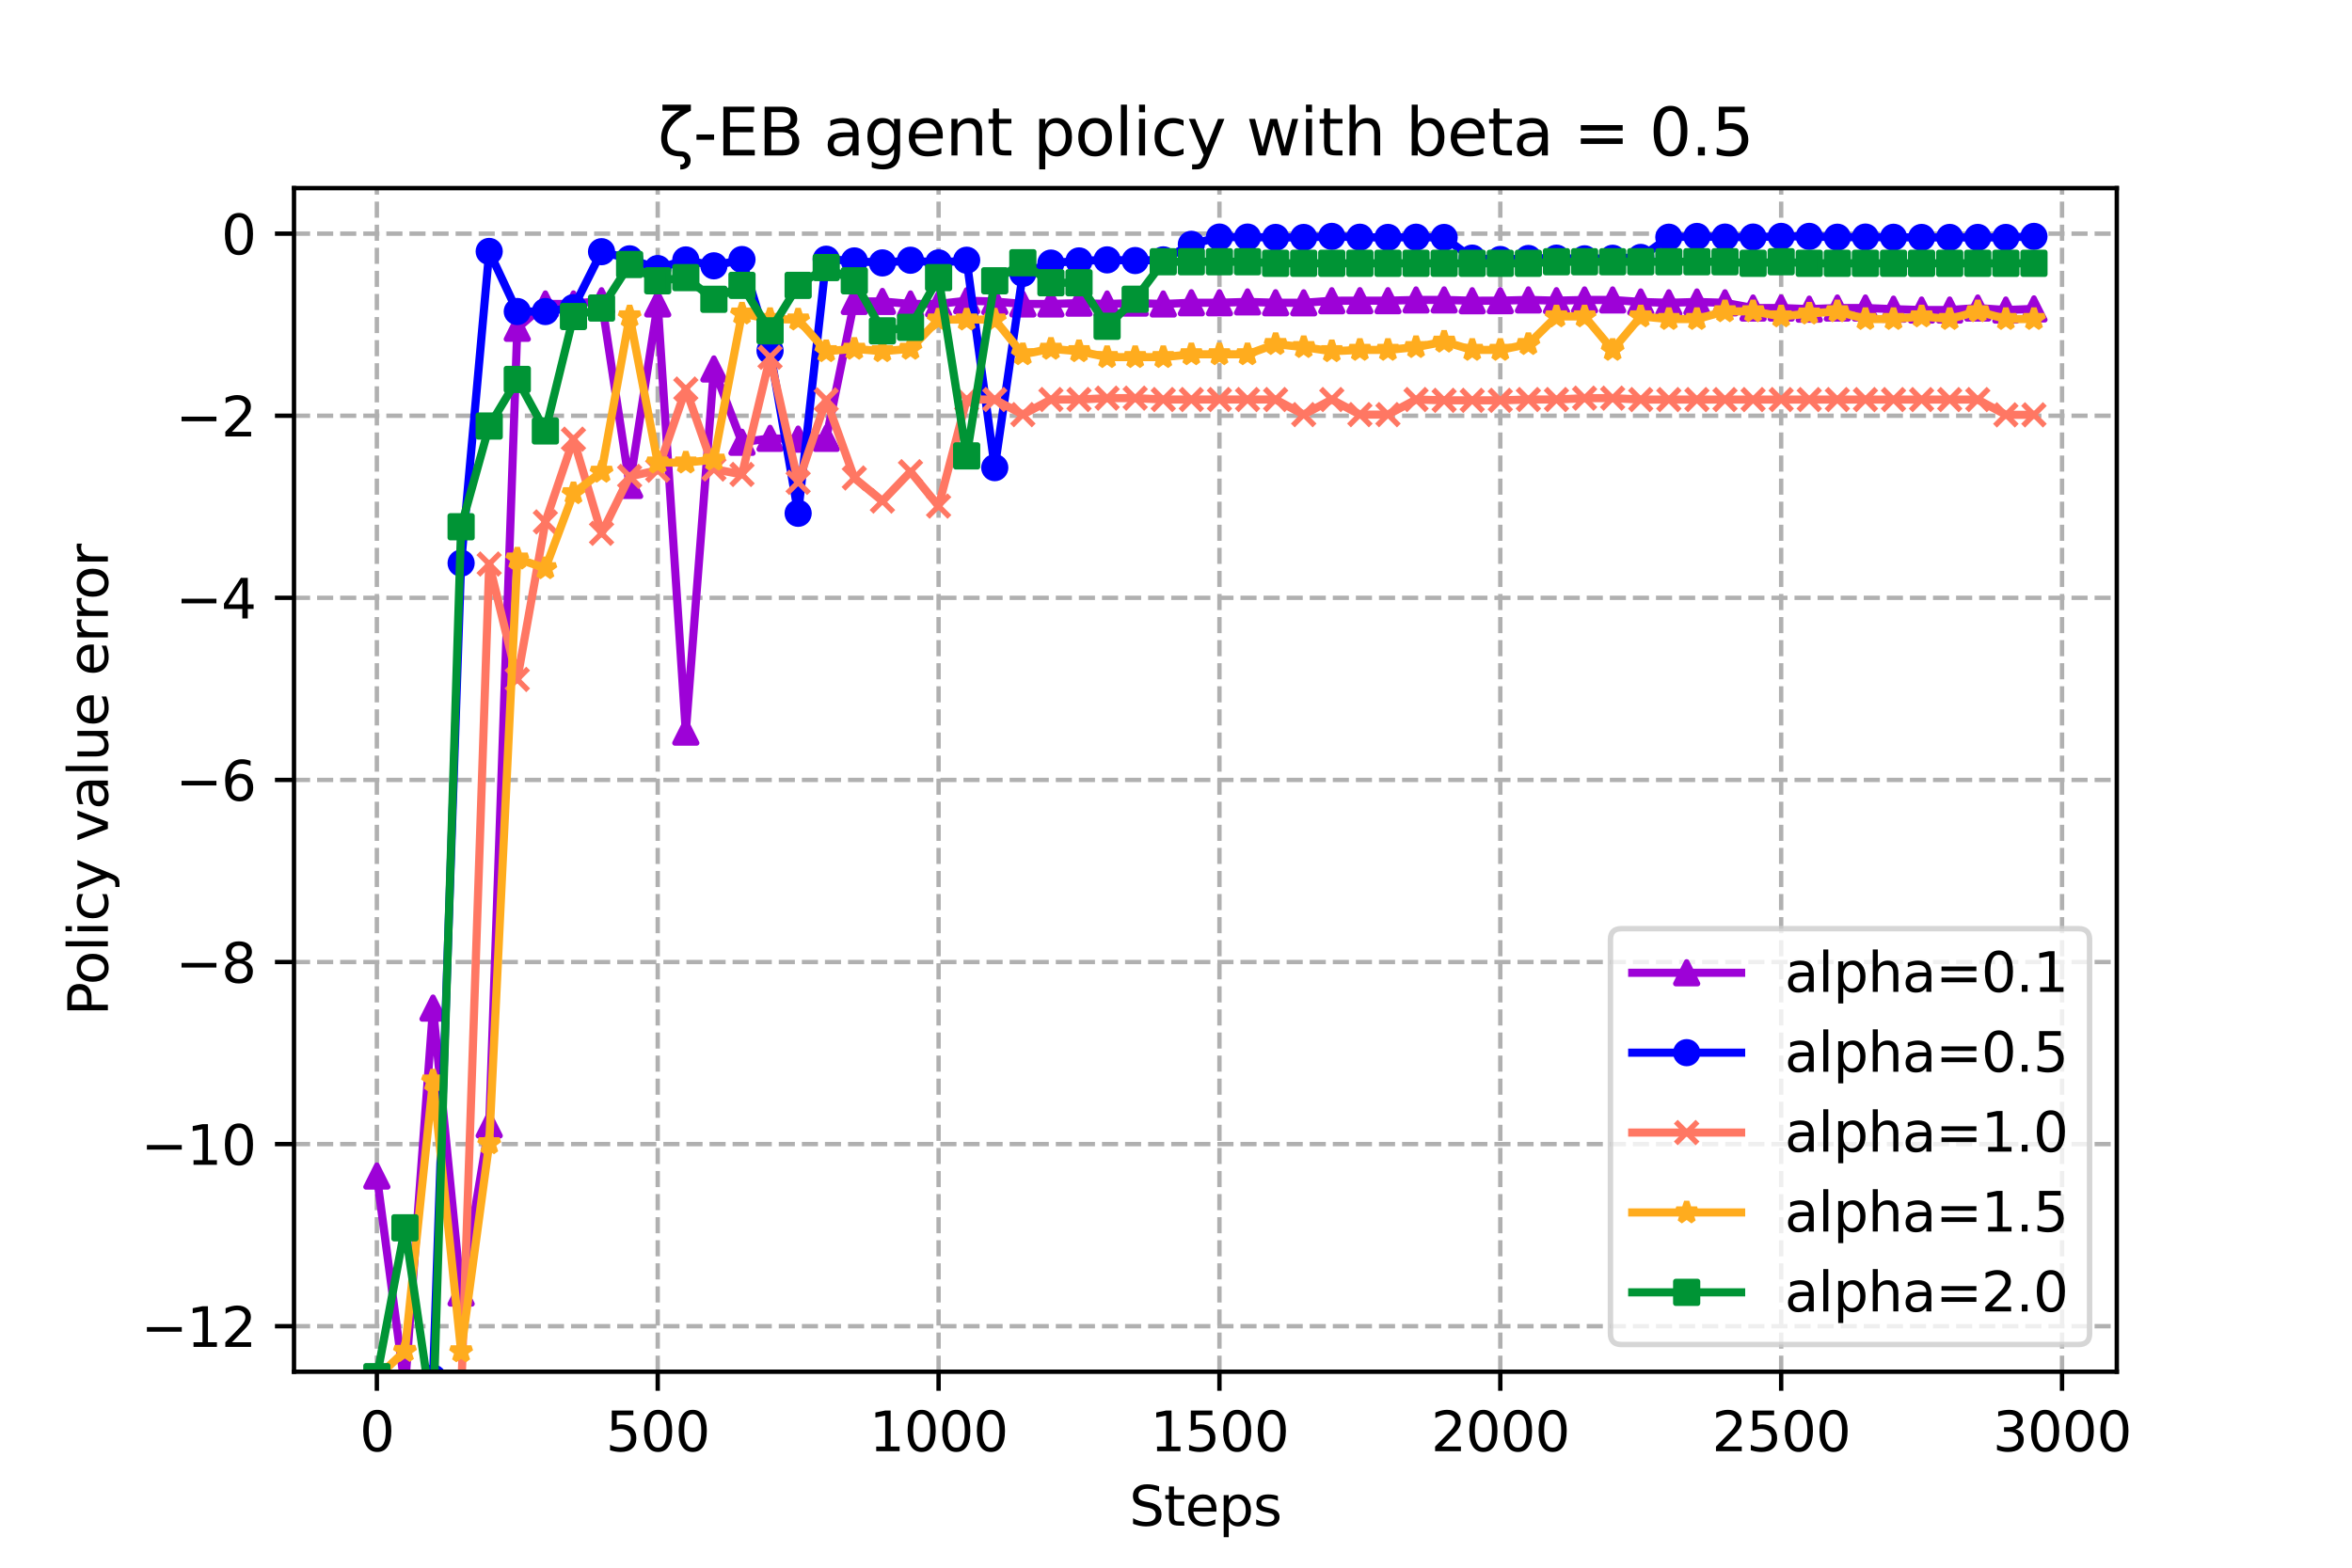 <?xml version="1.0" encoding="utf-8" standalone="no"?>
<!DOCTYPE svg PUBLIC "-//W3C//DTD SVG 1.1//EN"
  "http://www.w3.org/Graphics/SVG/1.1/DTD/svg11.dtd">
<svg xmlns:xlink="http://www.w3.org/1999/xlink" width="432pt" height="288pt" viewBox="0 0 432 288" xmlns="http://www.w3.org/2000/svg" version="1.1">
 <defs>
  <style type="text/css">*{stroke-linejoin: round; stroke-linecap: butt}</style>
 </defs>
 <g id="figure_1">
  <g id="patch_1">
   <path d="M 0 288 
L 432 288 
L 432 0 
L 0 0 
z
" style="fill: #ffffff"/>
  </g>
  <g id="axes_1">
   <g id="patch_2">
    <path d="M 54 252 
L 388.8 252 
L 388.8 34.56 
L 54 34.56 
z
" style="fill: #ffffff"/>
   </g>
   <g id="PolyCollection_1">
    <defs>
     <path id="m95029fe5e6" d="M 69.218 -71.953 
L 69.218 -71.953 
L 74.377 -33.02 
L 79.536 -102.802 
L 84.694 -50.461 
L 89.853 -81.348 
L 95.012 -227.694 
L 100.17 -232.157 
L 105.329 -232.166 
L 110.488 -232.751 
L 115.647 -198.824 
L 120.805 -232.168 
L 125.964 -153.502 
L 131.123 -220.22 
L 136.281 -206.75 
L 141.44 -207.473 
L 146.599 -207.33 
L 151.757 -207.473 
L 156.916 -232.618 
L 162.075 -232.618 
L 167.234 -232.157 
L 172.392 -232.168 
L 177.551 -232.753 
L 182.71 -232.609 
L 187.868 -232.168 
L 193.027 -232.157 
L 198.186 -232.314 
L 203.345 -232.157 
L 208.503 -232.324 
L 213.662 -232.157 
L 218.821 -232.382 
L 223.979 -232.382 
L 229.138 -232.538 
L 234.297 -232.382 
L 239.455 -232.372 
L 244.614 -232.752 
L 249.773 -232.761 
L 254.932 -232.761 
L 260.09 -232.895 
L 265.249 -232.903 
L 270.408 -232.752 
L 275.566 -232.761 
L 280.725 -232.903 
L 285.884 -232.761 
L 291.043 -232.895 
L 296.201 -232.895 
L 301.36 -232.528 
L 306.519 -232.372 
L 311.677 -232.528 
L 316.836 -232.372 
L 321.995 -231.414 
L 327.153 -231.414 
L 332.312 -231.205 
L 337.471 -231.414 
L 342.63 -231.414 
L 347.788 -231.205 
L 352.947 -231.042 
L 358.106 -231.042 
L 363.264 -231.414 
L 368.423 -231.042 
L 373.582 -231.254 
L 373.582 -231.254 
L 373.582 -231.254 
L 368.423 -231.042 
L 363.264 -231.414 
L 358.106 -231.042 
L 352.947 -231.042 
L 347.788 -231.205 
L 342.63 -231.414 
L 337.471 -231.414 
L 332.312 -231.205 
L 327.153 -231.414 
L 321.995 -231.414 
L 316.836 -232.372 
L 311.677 -232.528 
L 306.519 -232.372 
L 301.36 -232.528 
L 296.201 -232.895 
L 291.043 -232.895 
L 285.884 -232.761 
L 280.725 -232.903 
L 275.566 -232.761 
L 270.408 -232.752 
L 265.249 -232.903 
L 260.09 -232.895 
L 254.932 -232.761 
L 249.773 -232.761 
L 244.614 -232.752 
L 239.455 -232.372 
L 234.297 -232.382 
L 229.138 -232.538 
L 223.979 -232.382 
L 218.821 -232.382 
L 213.662 -232.157 
L 208.503 -232.324 
L 203.345 -232.157 
L 198.186 -232.314 
L 193.027 -232.157 
L 187.868 -232.168 
L 182.71 -232.609 
L 177.551 -232.753 
L 172.392 -232.168 
L 167.234 -232.157 
L 162.075 -232.618 
L 156.916 -232.618 
L 151.757 -207.473 
L 146.599 -207.33 
L 141.44 -207.473 
L 136.281 -206.75 
L 131.123 -220.22 
L 125.964 -153.502 
L 120.805 -232.168 
L 115.647 -198.824 
L 110.488 -232.751 
L 105.329 -232.166 
L 100.17 -232.157 
L 95.012 -227.694 
L 89.853 -81.348 
L 84.694 -50.461 
L 79.536 -102.802 
L 74.377 -33.02 
L 69.218 -71.953 
z
" style="stroke: #9d02d7; stroke-opacity: 0.2"/>
    </defs>
    <g clip-path="url(#p765359ef2c)">
     <use xlink:href="#m95029fe5e6" x="0" y="288" style="fill: #9d02d7; fill-opacity: 0.2; stroke: #9d02d7; stroke-opacity: 0.2"/>
    </g>
   </g>
   <g id="PolyCollection_2">
    <defs>
     <path id="m4c62c6ace1" d="M 69.218 -28.498 
L 69.218 -28.498 
L 74.377 -25.193 
L 79.536 -34.84 
L 84.694 -184.546 
L 89.853 -241.809 
L 95.012 -230.77 
L 100.17 -230.767 
L 105.329 -231.485 
L 110.488 -241.763 
L 115.647 -240.448 
L 120.805 -238.662 
L 125.964 -240.246 
L 131.123 -239.166 
L 136.281 -240.32 
L 141.44 -223.565 
L 146.599 -193.703 
L 151.757 -240.379 
L 156.916 -240.067 
L 162.075 -239.7 
L 167.234 -240.192 
L 172.392 -239.703 
L 177.551 -240.191 
L 182.71 -202.088 
L 187.868 -237.77 
L 193.027 -239.669 
L 198.186 -240.067 
L 203.345 -240.256 
L 208.503 -240.134 
L 213.662 -240.26 
L 218.821 -243.117 
L 223.979 -244.446 
L 229.138 -244.444 
L 234.297 -244.383 
L 239.455 -244.38 
L 244.614 -244.573 
L 249.773 -244.418 
L 254.932 -244.383 
L 260.09 -244.422 
L 265.249 -244.38 
L 270.408 -240.579 
L 275.566 -240.325 
L 280.725 -240.513 
L 285.884 -240.576 
L 291.043 -240.453 
L 296.201 -240.552 
L 301.36 -240.707 
L 306.519 -244.422 
L 311.677 -244.563 
L 316.836 -244.442 
L 321.995 -244.445 
L 327.153 -244.573 
L 332.312 -244.574 
L 337.471 -244.421 
L 342.63 -244.445 
L 347.788 -244.409 
L 352.947 -244.381 
L 358.106 -244.383 
L 363.264 -244.383 
L 368.423 -244.379 
L 373.582 -244.572 
L 373.582 -244.572 
L 373.582 -244.572 
L 368.423 -244.379 
L 363.264 -244.383 
L 358.106 -244.383 
L 352.947 -244.381 
L 347.788 -244.409 
L 342.63 -244.445 
L 337.471 -244.421 
L 332.312 -244.574 
L 327.153 -244.573 
L 321.995 -244.445 
L 316.836 -244.442 
L 311.677 -244.563 
L 306.519 -244.422 
L 301.36 -240.707 
L 296.201 -240.552 
L 291.043 -240.453 
L 285.884 -240.576 
L 280.725 -240.513 
L 275.566 -240.325 
L 270.408 -240.579 
L 265.249 -244.38 
L 260.09 -244.422 
L 254.932 -244.383 
L 249.773 -244.418 
L 244.614 -244.573 
L 239.455 -244.38 
L 234.297 -244.383 
L 229.138 -244.444 
L 223.979 -244.446 
L 218.821 -243.117 
L 213.662 -240.26 
L 208.503 -240.134 
L 203.345 -240.256 
L 198.186 -240.067 
L 193.027 -239.669 
L 187.868 -237.77 
L 182.71 -202.088 
L 177.551 -240.191 
L 172.392 -239.703 
L 167.234 -240.192 
L 162.075 -239.7 
L 156.916 -240.067 
L 151.757 -240.379 
L 146.599 -193.703 
L 141.44 -223.565 
L 136.281 -240.32 
L 131.123 -239.166 
L 125.964 -240.246 
L 120.805 -238.662 
L 115.647 -240.448 
L 110.488 -241.763 
L 105.329 -231.485 
L 100.17 -230.767 
L 95.012 -230.77 
L 89.853 -241.809 
L 84.694 -184.546 
L 79.536 -34.84 
L 74.377 -25.193 
L 69.218 -28.498 
z
" style="stroke: #0000ff; stroke-opacity: 0.2"/>
    </defs>
    <g clip-path="url(#p765359ef2c)">
     <use xlink:href="#m4c62c6ace1" x="0" y="288" style="fill: #0000ff; fill-opacity: 0.2; stroke: #0000ff; stroke-opacity: 0.2"/>
    </g>
   </g>
   <g id="PolyCollection_3">
    <defs>
     <path id="m005e70d78e" d="M 69.218 -33.255 
L 69.218 -33.255 
L 74.377 -24.052 
L 79.536 -32.503 
L 84.694 -31.672 
L 89.853 -184.383 
L 95.012 -163.181 
L 100.17 -192.122 
L 105.329 -207.323 
L 110.488 -190.023 
L 115.647 -200.479 
L 120.805 -201.61 
L 125.964 -216.528 
L 131.123 -201.825 
L 136.281 -200.841 
L 141.44 -222.365 
L 146.599 -199.39 
L 151.757 -214.537 
L 156.916 -200.19 
L 162.075 -195.952 
L 167.234 -201.344 
L 172.392 -195.025 
L 177.551 -214.604 
L 182.71 -214.604 
L 187.868 -211.833 
L 193.027 -214.604 
L 198.186 -214.604 
L 203.345 -214.855 
L 208.503 -214.855 
L 213.662 -214.604 
L 218.821 -214.604 
L 223.979 -214.604 
L 229.138 -214.604 
L 234.297 -214.604 
L 239.455 -211.833 
L 244.614 -214.604 
L 249.773 -211.833 
L 254.932 -211.833 
L 260.09 -214.604 
L 265.249 -214.453 
L 270.408 -214.453 
L 275.566 -214.453 
L 280.725 -214.604 
L 285.884 -214.604 
L 291.043 -214.855 
L 296.201 -214.855 
L 301.36 -214.595 
L 306.519 -214.595 
L 311.677 -214.595 
L 316.836 -214.595 
L 321.995 -214.595 
L 327.153 -214.595 
L 332.312 -214.595 
L 337.471 -214.595 
L 342.63 -214.595 
L 347.788 -214.595 
L 352.947 -214.595 
L 358.106 -214.595 
L 363.264 -214.595 
L 368.423 -211.791 
L 373.582 -211.791 
L 373.582 -211.791 
L 373.582 -211.791 
L 368.423 -211.791 
L 363.264 -214.595 
L 358.106 -214.595 
L 352.947 -214.595 
L 347.788 -214.595 
L 342.63 -214.595 
L 337.471 -214.595 
L 332.312 -214.595 
L 327.153 -214.595 
L 321.995 -214.595 
L 316.836 -214.595 
L 311.677 -214.595 
L 306.519 -214.595 
L 301.36 -214.595 
L 296.201 -214.855 
L 291.043 -214.855 
L 285.884 -214.604 
L 280.725 -214.604 
L 275.566 -214.453 
L 270.408 -214.453 
L 265.249 -214.453 
L 260.09 -214.604 
L 254.932 -211.833 
L 249.773 -211.833 
L 244.614 -214.604 
L 239.455 -211.833 
L 234.297 -214.604 
L 229.138 -214.604 
L 223.979 -214.604 
L 218.821 -214.604 
L 213.662 -214.604 
L 208.503 -214.855 
L 203.345 -214.855 
L 198.186 -214.604 
L 193.027 -214.604 
L 187.868 -211.833 
L 182.71 -214.604 
L 177.551 -214.604 
L 172.392 -195.025 
L 167.234 -201.344 
L 162.075 -195.952 
L 156.916 -200.19 
L 151.757 -214.537 
L 146.599 -199.39 
L 141.44 -222.365 
L 136.281 -200.841 
L 131.123 -201.825 
L 125.964 -216.528 
L 120.805 -201.61 
L 115.647 -200.479 
L 110.488 -190.023 
L 105.329 -207.323 
L 100.17 -192.122 
L 95.012 -163.181 
L 89.853 -184.383 
L 84.694 -31.672 
L 79.536 -32.503 
L 74.377 -24.052 
L 69.218 -33.255 
z
" style="stroke: #ff7763; stroke-opacity: 0.2"/>
    </defs>
    <g clip-path="url(#p765359ef2c)">
     <use xlink:href="#m005e70d78e" x="0" y="288" style="fill: #ff7763; fill-opacity: 0.2; stroke: #ff7763; stroke-opacity: 0.2"/>
    </g>
   </g>
   <g id="PolyCollection_4">
    <defs>
     <path id="m893b327f2a" d="M 69.218 -34.918 
L 69.218 -34.918 
L 74.377 -39.816 
L 79.536 -89.485 
L 84.694 -39.744 
L 89.853 -77.964 
L 95.012 -185.381 
L 100.17 -183.6 
L 105.329 -197.381 
L 110.488 -201.325 
L 115.647 -229.87 
L 120.805 -203.02 
L 125.964 -203.02 
L 131.123 -203.541 
L 136.281 -230.392 
L 141.44 -229.389 
L 146.599 -229.291 
L 151.757 -223.473 
L 156.916 -223.914 
L 162.075 -223.473 
L 167.234 -223.914 
L 172.392 -229.291 
L 177.551 -229.291 
L 182.71 -229.291 
L 187.868 -222.91 
L 193.027 -223.914 
L 198.186 -223.473 
L 203.345 -222.392 
L 208.503 -222.392 
L 213.662 -222.392 
L 218.821 -222.91 
L 223.979 -222.91 
L 229.138 -222.91 
L 234.297 -224.785 
L 239.455 -224.23 
L 244.614 -223.473 
L 249.773 -223.718 
L 254.932 -223.718 
L 260.09 -224.23 
L 265.249 -225.22 
L 270.408 -223.718 
L 275.566 -223.718 
L 280.725 -224.785 
L 285.884 -229.87 
L 291.043 -229.87 
L 296.201 -223.718 
L 301.36 -229.87 
L 306.519 -229.389 
L 311.677 -229.389 
L 316.836 -230.802 
L 321.995 -230.802 
L 327.153 -229.87 
L 332.312 -230.391 
L 337.471 -230.802 
L 342.63 -229.389 
L 347.788 -229.389 
L 352.947 -229.87 
L 358.106 -229.389 
L 363.264 -230.802 
L 368.423 -229.389 
L 373.582 -229.389 
L 373.582 -229.389 
L 373.582 -229.389 
L 368.423 -229.389 
L 363.264 -230.802 
L 358.106 -229.389 
L 352.947 -229.87 
L 347.788 -229.389 
L 342.63 -229.389 
L 337.471 -230.802 
L 332.312 -230.391 
L 327.153 -229.87 
L 321.995 -230.802 
L 316.836 -230.802 
L 311.677 -229.389 
L 306.519 -229.389 
L 301.36 -229.87 
L 296.201 -223.718 
L 291.043 -229.87 
L 285.884 -229.87 
L 280.725 -224.785 
L 275.566 -223.718 
L 270.408 -223.718 
L 265.249 -225.22 
L 260.09 -224.23 
L 254.932 -223.718 
L 249.773 -223.718 
L 244.614 -223.473 
L 239.455 -224.23 
L 234.297 -224.785 
L 229.138 -222.91 
L 223.979 -222.91 
L 218.821 -222.91 
L 213.662 -222.392 
L 208.503 -222.392 
L 203.345 -222.392 
L 198.186 -223.473 
L 193.027 -223.914 
L 187.868 -222.91 
L 182.71 -229.291 
L 177.551 -229.291 
L 172.392 -229.291 
L 167.234 -223.914 
L 162.075 -223.473 
L 156.916 -223.914 
L 151.757 -223.473 
L 146.599 -229.291 
L 141.44 -229.389 
L 136.281 -230.392 
L 131.123 -203.541 
L 125.964 -203.02 
L 120.805 -203.02 
L 115.647 -229.87 
L 110.488 -201.325 
L 105.329 -197.381 
L 100.17 -183.6 
L 95.012 -185.381 
L 89.853 -77.964 
L 84.694 -39.744 
L 79.536 -89.485 
L 74.377 -39.816 
L 69.218 -34.918 
z
" style="stroke: #ffac1e; stroke-opacity: 0.2"/>
    </defs>
    <g clip-path="url(#p765359ef2c)">
     <use xlink:href="#m893b327f2a" x="0" y="288" style="fill: #ffac1e; fill-opacity: 0.2; stroke: #ffac1e; stroke-opacity: 0.2"/>
    </g>
   </g>
   <g id="PolyCollection_5">
    <defs>
     <path id="ma26bbeaf36" d="M 69.218 -35.091 
L 69.218 -35.091 
L 74.377 -62.44 
L 79.536 -27.058 
L 84.694 -191.227 
L 89.853 -209.728 
L 95.012 -218.295 
L 100.17 -208.834 
L 105.329 -229.849 
L 110.488 -231.412 
L 115.647 -239.405 
L 120.805 -236.417 
L 125.964 -236.996 
L 131.123 -233.013 
L 136.281 -235.577 
L 141.44 -227.221 
L 146.599 -235.577 
L 151.757 -238.844 
L 156.916 -236.417 
L 162.075 -227.221 
L 167.234 -227.866 
L 172.392 -236.996 
L 177.551 -204.248 
L 182.71 -236.417 
L 187.868 -239.729 
L 193.027 -236.054 
L 198.186 -236.055 
L 203.345 -228.066 
L 208.503 -233.022 
L 213.662 -239.918 
L 218.821 -239.917 
L 223.979 -239.917 
L 229.138 -239.917 
L 234.297 -239.626 
L 239.455 -239.626 
L 244.614 -239.626 
L 249.773 -239.626 
L 254.932 -239.626 
L 260.09 -239.626 
L 265.249 -239.626 
L 270.408 -239.626 
L 275.566 -239.626 
L 280.725 -239.626 
L 285.884 -239.917 
L 291.043 -239.917 
L 296.201 -239.917 
L 301.36 -239.917 
L 306.519 -239.917 
L 311.677 -239.917 
L 316.836 -239.917 
L 321.995 -239.626 
L 327.153 -239.917 
L 332.312 -239.626 
L 337.471 -239.626 
L 342.63 -239.626 
L 347.788 -239.626 
L 352.947 -239.626 
L 358.106 -239.626 
L 363.264 -239.626 
L 368.423 -239.626 
L 373.582 -239.626 
L 373.582 -239.626 
L 373.582 -239.626 
L 368.423 -239.626 
L 363.264 -239.626 
L 358.106 -239.626 
L 352.947 -239.626 
L 347.788 -239.626 
L 342.63 -239.626 
L 337.471 -239.626 
L 332.312 -239.626 
L 327.153 -239.917 
L 321.995 -239.626 
L 316.836 -239.917 
L 311.677 -239.917 
L 306.519 -239.917 
L 301.36 -239.917 
L 296.201 -239.917 
L 291.043 -239.917 
L 285.884 -239.917 
L 280.725 -239.626 
L 275.566 -239.626 
L 270.408 -239.626 
L 265.249 -239.626 
L 260.09 -239.626 
L 254.932 -239.626 
L 249.773 -239.626 
L 244.614 -239.626 
L 239.455 -239.626 
L 234.297 -239.626 
L 229.138 -239.917 
L 223.979 -239.917 
L 218.821 -239.917 
L 213.662 -239.918 
L 208.503 -233.022 
L 203.345 -228.066 
L 198.186 -236.055 
L 193.027 -236.054 
L 187.868 -239.729 
L 182.71 -236.417 
L 177.551 -204.248 
L 172.392 -236.996 
L 167.234 -227.866 
L 162.075 -227.221 
L 156.916 -236.417 
L 151.757 -238.844 
L 146.599 -235.577 
L 141.44 -227.221 
L 136.281 -235.577 
L 131.123 -233.013 
L 125.964 -236.996 
L 120.805 -236.417 
L 115.647 -239.405 
L 110.488 -231.412 
L 105.329 -229.849 
L 100.17 -208.834 
L 95.012 -218.295 
L 89.853 -209.728 
L 84.694 -191.227 
L 79.536 -27.058 
L 74.377 -62.44 
L 69.218 -35.091 
z
" style="stroke: #009435; stroke-opacity: 0.2"/>
    </defs>
    <g clip-path="url(#p765359ef2c)">
     <use xlink:href="#ma26bbeaf36" x="0" y="288" style="fill: #009435; fill-opacity: 0.2; stroke: #009435; stroke-opacity: 0.2"/>
    </g>
   </g>
   <g id="matplotlib.axis_1">
    <g id="xtick_1">
     <g id="line2d_1">
      <path d="M 69.218 252 
L 69.218 34.56 
" clip-path="url(#p765359ef2c)" style="fill: none; stroke-dasharray: 2.96,1.28; stroke-dashoffset: 0; stroke: #b0b0b0; stroke-width: 0.8"/>
     </g>
     <g id="line2d_2">
      <defs>
       <path id="m4a59655b12" d="M 0 0 
L 0 3.5 
" style="stroke: #000000; stroke-width: 0.8"/>
      </defs>
      <g>
       <use xlink:href="#m4a59655b12" x="69.218" y="252" style="stroke: #000000; stroke-width: 0.8"/>
      </g>
     </g>
     <g id="text_1">
      <!-- 0 -->
      <g transform="translate(66.037 266.598)scale(0.1 -0.1)">
       <defs>
        <path id="DejaVuSans-30" d="M 2034 4250 
Q 1547 4250 1301 3770 
Q 1056 3291 1056 2328 
Q 1056 1369 1301 889 
Q 1547 409 2034 409 
Q 2525 409 2770 889 
Q 3016 1369 3016 2328 
Q 3016 3291 2770 3770 
Q 2525 4250 2034 4250 
z
M 2034 4750 
Q 2819 4750 3233 4129 
Q 3647 3509 3647 2328 
Q 3647 1150 3233 529 
Q 2819 -91 2034 -91 
Q 1250 -91 836 529 
Q 422 1150 422 2328 
Q 422 3509 836 4129 
Q 1250 4750 2034 4750 
z
" transform="scale(0.016)"/>
       </defs>
       <use xlink:href="#DejaVuSans-30"/>
      </g>
     </g>
    </g>
    <g id="xtick_2">
     <g id="line2d_3">
      <path d="M 120.805 252 
L 120.805 34.56 
" clip-path="url(#p765359ef2c)" style="fill: none; stroke-dasharray: 2.96,1.28; stroke-dashoffset: 0; stroke: #b0b0b0; stroke-width: 0.8"/>
     </g>
     <g id="line2d_4">
      <g>
       <use xlink:href="#m4a59655b12" x="120.805" y="252" style="stroke: #000000; stroke-width: 0.8"/>
      </g>
     </g>
     <g id="text_2">
      <!-- 500 -->
      <g transform="translate(111.261 266.598)scale(0.1 -0.1)">
       <defs>
        <path id="DejaVuSans-35" d="M 691 4666 
L 3169 4666 
L 3169 4134 
L 1269 4134 
L 1269 2991 
Q 1406 3038 1543 3061 
Q 1681 3084 1819 3084 
Q 2600 3084 3056 2656 
Q 3513 2228 3513 1497 
Q 3513 744 3044 326 
Q 2575 -91 1722 -91 
Q 1428 -91 1123 -41 
Q 819 9 494 109 
L 494 744 
Q 775 591 1075 516 
Q 1375 441 1709 441 
Q 2250 441 2565 725 
Q 2881 1009 2881 1497 
Q 2881 1984 2565 2268 
Q 2250 2553 1709 2553 
Q 1456 2553 1204 2497 
Q 953 2441 691 2322 
L 691 4666 
z
" transform="scale(0.016)"/>
       </defs>
       <use xlink:href="#DejaVuSans-35"/>
       <use xlink:href="#DejaVuSans-30" x="63.623"/>
       <use xlink:href="#DejaVuSans-30" x="127.246"/>
      </g>
     </g>
    </g>
    <g id="xtick_3">
     <g id="line2d_5">
      <path d="M 172.392 252 
L 172.392 34.56 
" clip-path="url(#p765359ef2c)" style="fill: none; stroke-dasharray: 2.96,1.28; stroke-dashoffset: 0; stroke: #b0b0b0; stroke-width: 0.8"/>
     </g>
     <g id="line2d_6">
      <g>
       <use xlink:href="#m4a59655b12" x="172.392" y="252" style="stroke: #000000; stroke-width: 0.8"/>
      </g>
     </g>
     <g id="text_3">
      <!-- 1000 -->
      <g transform="translate(159.667 266.598)scale(0.1 -0.1)">
       <defs>
        <path id="DejaVuSans-31" d="M 794 531 
L 1825 531 
L 1825 4091 
L 703 3866 
L 703 4441 
L 1819 4666 
L 2450 4666 
L 2450 531 
L 3481 531 
L 3481 0 
L 794 0 
L 794 531 
z
" transform="scale(0.016)"/>
       </defs>
       <use xlink:href="#DejaVuSans-31"/>
       <use xlink:href="#DejaVuSans-30" x="63.623"/>
       <use xlink:href="#DejaVuSans-30" x="127.246"/>
       <use xlink:href="#DejaVuSans-30" x="190.869"/>
      </g>
     </g>
    </g>
    <g id="xtick_4">
     <g id="line2d_7">
      <path d="M 223.979 252 
L 223.979 34.56 
" clip-path="url(#p765359ef2c)" style="fill: none; stroke-dasharray: 2.96,1.28; stroke-dashoffset: 0; stroke: #b0b0b0; stroke-width: 0.8"/>
     </g>
     <g id="line2d_8">
      <g>
       <use xlink:href="#m4a59655b12" x="223.979" y="252" style="stroke: #000000; stroke-width: 0.8"/>
      </g>
     </g>
     <g id="text_4">
      <!-- 1500 -->
      <g transform="translate(211.254 266.598)scale(0.1 -0.1)">
       <use xlink:href="#DejaVuSans-31"/>
       <use xlink:href="#DejaVuSans-35" x="63.623"/>
       <use xlink:href="#DejaVuSans-30" x="127.246"/>
       <use xlink:href="#DejaVuSans-30" x="190.869"/>
      </g>
     </g>
    </g>
    <g id="xtick_5">
     <g id="line2d_9">
      <path d="M 275.566 252 
L 275.566 34.56 
" clip-path="url(#p765359ef2c)" style="fill: none; stroke-dasharray: 2.96,1.28; stroke-dashoffset: 0; stroke: #b0b0b0; stroke-width: 0.8"/>
     </g>
     <g id="line2d_10">
      <g>
       <use xlink:href="#m4a59655b12" x="275.566" y="252" style="stroke: #000000; stroke-width: 0.8"/>
      </g>
     </g>
     <g id="text_5">
      <!-- 2000 -->
      <g transform="translate(262.841 266.598)scale(0.1 -0.1)">
       <defs>
        <path id="DejaVuSans-32" d="M 1228 531 
L 3431 531 
L 3431 0 
L 469 0 
L 469 531 
Q 828 903 1448 1529 
Q 2069 2156 2228 2338 
Q 2531 2678 2651 2914 
Q 2772 3150 2772 3378 
Q 2772 3750 2511 3984 
Q 2250 4219 1831 4219 
Q 1534 4219 1204 4116 
Q 875 4013 500 3803 
L 500 4441 
Q 881 4594 1212 4672 
Q 1544 4750 1819 4750 
Q 2544 4750 2975 4387 
Q 3406 4025 3406 3419 
Q 3406 3131 3298 2873 
Q 3191 2616 2906 2266 
Q 2828 2175 2409 1742 
Q 1991 1309 1228 531 
z
" transform="scale(0.016)"/>
       </defs>
       <use xlink:href="#DejaVuSans-32"/>
       <use xlink:href="#DejaVuSans-30" x="63.623"/>
       <use xlink:href="#DejaVuSans-30" x="127.246"/>
       <use xlink:href="#DejaVuSans-30" x="190.869"/>
      </g>
     </g>
    </g>
    <g id="xtick_6">
     <g id="line2d_11">
      <path d="M 327.153 252 
L 327.153 34.56 
" clip-path="url(#p765359ef2c)" style="fill: none; stroke-dasharray: 2.96,1.28; stroke-dashoffset: 0; stroke: #b0b0b0; stroke-width: 0.8"/>
     </g>
     <g id="line2d_12">
      <g>
       <use xlink:href="#m4a59655b12" x="327.153" y="252" style="stroke: #000000; stroke-width: 0.8"/>
      </g>
     </g>
     <g id="text_6">
      <!-- 2500 -->
      <g transform="translate(314.428 266.598)scale(0.1 -0.1)">
       <use xlink:href="#DejaVuSans-32"/>
       <use xlink:href="#DejaVuSans-35" x="63.623"/>
       <use xlink:href="#DejaVuSans-30" x="127.246"/>
       <use xlink:href="#DejaVuSans-30" x="190.869"/>
      </g>
     </g>
    </g>
    <g id="xtick_7">
     <g id="line2d_13">
      <path d="M 378.741 252 
L 378.741 34.56 
" clip-path="url(#p765359ef2c)" style="fill: none; stroke-dasharray: 2.96,1.28; stroke-dashoffset: 0; stroke: #b0b0b0; stroke-width: 0.8"/>
     </g>
     <g id="line2d_14">
      <g>
       <use xlink:href="#m4a59655b12" x="378.741" y="252" style="stroke: #000000; stroke-width: 0.8"/>
      </g>
     </g>
     <g id="text_7">
      <!-- 3000 -->
      <g transform="translate(366.016 266.598)scale(0.1 -0.1)">
       <defs>
        <path id="DejaVuSans-33" d="M 2597 2516 
Q 3050 2419 3304 2112 
Q 3559 1806 3559 1356 
Q 3559 666 3084 287 
Q 2609 -91 1734 -91 
Q 1441 -91 1130 -33 
Q 819 25 488 141 
L 488 750 
Q 750 597 1062 519 
Q 1375 441 1716 441 
Q 2309 441 2620 675 
Q 2931 909 2931 1356 
Q 2931 1769 2642 2001 
Q 2353 2234 1838 2234 
L 1294 2234 
L 1294 2753 
L 1863 2753 
Q 2328 2753 2575 2939 
Q 2822 3125 2822 3475 
Q 2822 3834 2567 4026 
Q 2313 4219 1838 4219 
Q 1578 4219 1281 4162 
Q 984 4106 628 3988 
L 628 4550 
Q 988 4650 1302 4700 
Q 1616 4750 1894 4750 
Q 2613 4750 3031 4423 
Q 3450 4097 3450 3541 
Q 3450 3153 3228 2886 
Q 3006 2619 2597 2516 
z
" transform="scale(0.016)"/>
       </defs>
       <use xlink:href="#DejaVuSans-33"/>
       <use xlink:href="#DejaVuSans-30" x="63.623"/>
       <use xlink:href="#DejaVuSans-30" x="127.246"/>
       <use xlink:href="#DejaVuSans-30" x="190.869"/>
      </g>
     </g>
    </g>
    <g id="text_8">
     <!-- Steps -->
     <g transform="translate(207.41 280.277)scale(0.1 -0.1)">
      <defs>
       <path id="DejaVuSans-53" d="M 3425 4513 
L 3425 3897 
Q 3066 4069 2747 4153 
Q 2428 4238 2131 4238 
Q 1616 4238 1336 4038 
Q 1056 3838 1056 3469 
Q 1056 3159 1242 3001 
Q 1428 2844 1947 2747 
L 2328 2669 
Q 3034 2534 3370 2195 
Q 3706 1856 3706 1288 
Q 3706 609 3251 259 
Q 2797 -91 1919 -91 
Q 1588 -91 1214 -16 
Q 841 59 441 206 
L 441 856 
Q 825 641 1194 531 
Q 1563 422 1919 422 
Q 2459 422 2753 634 
Q 3047 847 3047 1241 
Q 3047 1584 2836 1778 
Q 2625 1972 2144 2069 
L 1759 2144 
Q 1053 2284 737 2584 
Q 422 2884 422 3419 
Q 422 4038 858 4394 
Q 1294 4750 2059 4750 
Q 2388 4750 2728 4690 
Q 3069 4631 3425 4513 
z
" transform="scale(0.016)"/>
       <path id="DejaVuSans-74" d="M 1172 4494 
L 1172 3500 
L 2356 3500 
L 2356 3053 
L 1172 3053 
L 1172 1153 
Q 1172 725 1289 603 
Q 1406 481 1766 481 
L 2356 481 
L 2356 0 
L 1766 0 
Q 1100 0 847 248 
Q 594 497 594 1153 
L 594 3053 
L 172 3053 
L 172 3500 
L 594 3500 
L 594 4494 
L 1172 4494 
z
" transform="scale(0.016)"/>
       <path id="DejaVuSans-65" d="M 3597 1894 
L 3597 1613 
L 953 1613 
Q 991 1019 1311 708 
Q 1631 397 2203 397 
Q 2534 397 2845 478 
Q 3156 559 3463 722 
L 3463 178 
Q 3153 47 2828 -22 
Q 2503 -91 2169 -91 
Q 1331 -91 842 396 
Q 353 884 353 1716 
Q 353 2575 817 3079 
Q 1281 3584 2069 3584 
Q 2775 3584 3186 3129 
Q 3597 2675 3597 1894 
z
M 3022 2063 
Q 3016 2534 2758 2815 
Q 2500 3097 2075 3097 
Q 1594 3097 1305 2825 
Q 1016 2553 972 2059 
L 3022 2063 
z
" transform="scale(0.016)"/>
       <path id="DejaVuSans-70" d="M 1159 525 
L 1159 -1331 
L 581 -1331 
L 581 3500 
L 1159 3500 
L 1159 2969 
Q 1341 3281 1617 3432 
Q 1894 3584 2278 3584 
Q 2916 3584 3314 3078 
Q 3713 2572 3713 1747 
Q 3713 922 3314 415 
Q 2916 -91 2278 -91 
Q 1894 -91 1617 61 
Q 1341 213 1159 525 
z
M 3116 1747 
Q 3116 2381 2855 2742 
Q 2594 3103 2138 3103 
Q 1681 3103 1420 2742 
Q 1159 2381 1159 1747 
Q 1159 1113 1420 752 
Q 1681 391 2138 391 
Q 2594 391 2855 752 
Q 3116 1113 3116 1747 
z
" transform="scale(0.016)"/>
       <path id="DejaVuSans-73" d="M 2834 3397 
L 2834 2853 
Q 2591 2978 2328 3040 
Q 2066 3103 1784 3103 
Q 1356 3103 1142 2972 
Q 928 2841 928 2578 
Q 928 2378 1081 2264 
Q 1234 2150 1697 2047 
L 1894 2003 
Q 2506 1872 2764 1633 
Q 3022 1394 3022 966 
Q 3022 478 2636 193 
Q 2250 -91 1575 -91 
Q 1294 -91 989 -36 
Q 684 19 347 128 
L 347 722 
Q 666 556 975 473 
Q 1284 391 1588 391 
Q 1994 391 2212 530 
Q 2431 669 2431 922 
Q 2431 1156 2273 1281 
Q 2116 1406 1581 1522 
L 1381 1569 
Q 847 1681 609 1914 
Q 372 2147 372 2553 
Q 372 3047 722 3315 
Q 1072 3584 1716 3584 
Q 2034 3584 2315 3537 
Q 2597 3491 2834 3397 
z
" transform="scale(0.016)"/>
      </defs>
      <use xlink:href="#DejaVuSans-53"/>
      <use xlink:href="#DejaVuSans-74" x="63.477"/>
      <use xlink:href="#DejaVuSans-65" x="102.686"/>
      <use xlink:href="#DejaVuSans-70" x="164.209"/>
      <use xlink:href="#DejaVuSans-73" x="227.686"/>
     </g>
    </g>
   </g>
   <g id="matplotlib.axis_2">
    <g id="ytick_1">
     <g id="line2d_15">
      <path d="M 54 243.637 
L 388.8 243.637 
" clip-path="url(#p765359ef2c)" style="fill: none; stroke-dasharray: 2.96,1.28; stroke-dashoffset: 0; stroke: #b0b0b0; stroke-width: 0.8"/>
     </g>
     <g id="line2d_16">
      <defs>
       <path id="m79fb2da8f9" d="M 0 0 
L -3.5 0 
" style="stroke: #000000; stroke-width: 0.8"/>
      </defs>
      <g>
       <use xlink:href="#m79fb2da8f9" x="54" y="243.637" style="stroke: #000000; stroke-width: 0.8"/>
      </g>
     </g>
     <g id="text_9">
      <!-- −12 -->
      <g transform="translate(25.895 247.436)scale(0.1 -0.1)">
       <defs>
        <path id="DejaVuSans-2212" d="M 678 2272 
L 4684 2272 
L 4684 1741 
L 678 1741 
L 678 2272 
z
" transform="scale(0.016)"/>
       </defs>
       <use xlink:href="#DejaVuSans-2212"/>
       <use xlink:href="#DejaVuSans-31" x="83.789"/>
       <use xlink:href="#DejaVuSans-32" x="147.412"/>
      </g>
     </g>
    </g>
    <g id="ytick_2">
     <g id="line2d_17">
      <path d="M 54 210.185 
L 388.8 210.185 
" clip-path="url(#p765359ef2c)" style="fill: none; stroke-dasharray: 2.96,1.28; stroke-dashoffset: 0; stroke: #b0b0b0; stroke-width: 0.8"/>
     </g>
     <g id="line2d_18">
      <g>
       <use xlink:href="#m79fb2da8f9" x="54" y="210.185" style="stroke: #000000; stroke-width: 0.8"/>
      </g>
     </g>
     <g id="text_10">
      <!-- −10 -->
      <g transform="translate(25.895 213.984)scale(0.1 -0.1)">
       <use xlink:href="#DejaVuSans-2212"/>
       <use xlink:href="#DejaVuSans-31" x="83.789"/>
       <use xlink:href="#DejaVuSans-30" x="147.412"/>
      </g>
     </g>
    </g>
    <g id="ytick_3">
     <g id="line2d_19">
      <path d="M 54 176.732 
L 388.8 176.732 
" clip-path="url(#p765359ef2c)" style="fill: none; stroke-dasharray: 2.96,1.28; stroke-dashoffset: 0; stroke: #b0b0b0; stroke-width: 0.8"/>
     </g>
     <g id="line2d_20">
      <g>
       <use xlink:href="#m79fb2da8f9" x="54" y="176.732" style="stroke: #000000; stroke-width: 0.8"/>
      </g>
     </g>
     <g id="text_11">
      <!-- −8 -->
      <g transform="translate(32.258 180.532)scale(0.1 -0.1)">
       <defs>
        <path id="DejaVuSans-38" d="M 2034 2216 
Q 1584 2216 1326 1975 
Q 1069 1734 1069 1313 
Q 1069 891 1326 650 
Q 1584 409 2034 409 
Q 2484 409 2743 651 
Q 3003 894 3003 1313 
Q 3003 1734 2745 1975 
Q 2488 2216 2034 2216 
z
M 1403 2484 
Q 997 2584 770 2862 
Q 544 3141 544 3541 
Q 544 4100 942 4425 
Q 1341 4750 2034 4750 
Q 2731 4750 3128 4425 
Q 3525 4100 3525 3541 
Q 3525 3141 3298 2862 
Q 3072 2584 2669 2484 
Q 3125 2378 3379 2068 
Q 3634 1759 3634 1313 
Q 3634 634 3220 271 
Q 2806 -91 2034 -91 
Q 1263 -91 848 271 
Q 434 634 434 1313 
Q 434 1759 690 2068 
Q 947 2378 1403 2484 
z
M 1172 3481 
Q 1172 3119 1398 2916 
Q 1625 2713 2034 2713 
Q 2441 2713 2670 2916 
Q 2900 3119 2900 3481 
Q 2900 3844 2670 4047 
Q 2441 4250 2034 4250 
Q 1625 4250 1398 4047 
Q 1172 3844 1172 3481 
z
" transform="scale(0.016)"/>
       </defs>
       <use xlink:href="#DejaVuSans-2212"/>
       <use xlink:href="#DejaVuSans-38" x="83.789"/>
      </g>
     </g>
    </g>
    <g id="ytick_4">
     <g id="line2d_21">
      <path d="M 54 143.28 
L 388.8 143.28 
" clip-path="url(#p765359ef2c)" style="fill: none; stroke-dasharray: 2.96,1.28; stroke-dashoffset: 0; stroke: #b0b0b0; stroke-width: 0.8"/>
     </g>
     <g id="line2d_22">
      <g>
       <use xlink:href="#m79fb2da8f9" x="54" y="143.28" style="stroke: #000000; stroke-width: 0.8"/>
      </g>
     </g>
     <g id="text_12">
      <!-- −6 -->
      <g transform="translate(32.258 147.079)scale(0.1 -0.1)">
       <defs>
        <path id="DejaVuSans-36" d="M 2113 2584 
Q 1688 2584 1439 2293 
Q 1191 2003 1191 1497 
Q 1191 994 1439 701 
Q 1688 409 2113 409 
Q 2538 409 2786 701 
Q 3034 994 3034 1497 
Q 3034 2003 2786 2293 
Q 2538 2584 2113 2584 
z
M 3366 4563 
L 3366 3988 
Q 3128 4100 2886 4159 
Q 2644 4219 2406 4219 
Q 1781 4219 1451 3797 
Q 1122 3375 1075 2522 
Q 1259 2794 1537 2939 
Q 1816 3084 2150 3084 
Q 2853 3084 3261 2657 
Q 3669 2231 3669 1497 
Q 3669 778 3244 343 
Q 2819 -91 2113 -91 
Q 1303 -91 875 529 
Q 447 1150 447 2328 
Q 447 3434 972 4092 
Q 1497 4750 2381 4750 
Q 2619 4750 2861 4703 
Q 3103 4656 3366 4563 
z
" transform="scale(0.016)"/>
       </defs>
       <use xlink:href="#DejaVuSans-2212"/>
       <use xlink:href="#DejaVuSans-36" x="83.789"/>
      </g>
     </g>
    </g>
    <g id="ytick_5">
     <g id="line2d_23">
      <path d="M 54 109.828 
L 388.8 109.828 
" clip-path="url(#p765359ef2c)" style="fill: none; stroke-dasharray: 2.96,1.28; stroke-dashoffset: 0; stroke: #b0b0b0; stroke-width: 0.8"/>
     </g>
     <g id="line2d_24">
      <g>
       <use xlink:href="#m79fb2da8f9" x="54" y="109.828" style="stroke: #000000; stroke-width: 0.8"/>
      </g>
     </g>
     <g id="text_13">
      <!-- −4 -->
      <g transform="translate(32.258 113.627)scale(0.1 -0.1)">
       <defs>
        <path id="DejaVuSans-34" d="M 2419 4116 
L 825 1625 
L 2419 1625 
L 2419 4116 
z
M 2253 4666 
L 3047 4666 
L 3047 1625 
L 3713 1625 
L 3713 1100 
L 3047 1100 
L 3047 0 
L 2419 0 
L 2419 1100 
L 313 1100 
L 313 1709 
L 2253 4666 
z
" transform="scale(0.016)"/>
       </defs>
       <use xlink:href="#DejaVuSans-2212"/>
       <use xlink:href="#DejaVuSans-34" x="83.789"/>
      </g>
     </g>
    </g>
    <g id="ytick_6">
     <g id="line2d_25">
      <path d="M 54 76.375 
L 388.8 76.375 
" clip-path="url(#p765359ef2c)" style="fill: none; stroke-dasharray: 2.96,1.28; stroke-dashoffset: 0; stroke: #b0b0b0; stroke-width: 0.8"/>
     </g>
     <g id="line2d_26">
      <g>
       <use xlink:href="#m79fb2da8f9" x="54" y="76.375" style="stroke: #000000; stroke-width: 0.8"/>
      </g>
     </g>
     <g id="text_14">
      <!-- −2 -->
      <g transform="translate(32.258 80.175)scale(0.1 -0.1)">
       <use xlink:href="#DejaVuSans-2212"/>
       <use xlink:href="#DejaVuSans-32" x="83.789"/>
      </g>
     </g>
    </g>
    <g id="ytick_7">
     <g id="line2d_27">
      <path d="M 54 42.923 
L 388.8 42.923 
" clip-path="url(#p765359ef2c)" style="fill: none; stroke-dasharray: 2.96,1.28; stroke-dashoffset: 0; stroke: #b0b0b0; stroke-width: 0.8"/>
     </g>
     <g id="line2d_28">
      <g>
       <use xlink:href="#m79fb2da8f9" x="54" y="42.923" style="stroke: #000000; stroke-width: 0.8"/>
      </g>
     </g>
     <g id="text_15">
      <!-- 0 -->
      <g transform="translate(40.638 46.722)scale(0.1 -0.1)">
       <use xlink:href="#DejaVuSans-30"/>
      </g>
     </g>
    </g>
    <g id="text_16">
     <!-- Policy value error -->
     <g transform="translate(19.816 186.598)rotate(-90)scale(0.1 -0.1)">
      <defs>
       <path id="DejaVuSans-50" d="M 1259 4147 
L 1259 2394 
L 2053 2394 
Q 2494 2394 2734 2622 
Q 2975 2850 2975 3272 
Q 2975 3691 2734 3919 
Q 2494 4147 2053 4147 
L 1259 4147 
z
M 628 4666 
L 2053 4666 
Q 2838 4666 3239 4311 
Q 3641 3956 3641 3272 
Q 3641 2581 3239 2228 
Q 2838 1875 2053 1875 
L 1259 1875 
L 1259 0 
L 628 0 
L 628 4666 
z
" transform="scale(0.016)"/>
       <path id="DejaVuSans-6f" d="M 1959 3097 
Q 1497 3097 1228 2736 
Q 959 2375 959 1747 
Q 959 1119 1226 758 
Q 1494 397 1959 397 
Q 2419 397 2687 759 
Q 2956 1122 2956 1747 
Q 2956 2369 2687 2733 
Q 2419 3097 1959 3097 
z
M 1959 3584 
Q 2709 3584 3137 3096 
Q 3566 2609 3566 1747 
Q 3566 888 3137 398 
Q 2709 -91 1959 -91 
Q 1206 -91 779 398 
Q 353 888 353 1747 
Q 353 2609 779 3096 
Q 1206 3584 1959 3584 
z
" transform="scale(0.016)"/>
       <path id="DejaVuSans-6c" d="M 603 4863 
L 1178 4863 
L 1178 0 
L 603 0 
L 603 4863 
z
" transform="scale(0.016)"/>
       <path id="DejaVuSans-69" d="M 603 3500 
L 1178 3500 
L 1178 0 
L 603 0 
L 603 3500 
z
M 603 4863 
L 1178 4863 
L 1178 4134 
L 603 4134 
L 603 4863 
z
" transform="scale(0.016)"/>
       <path id="DejaVuSans-63" d="M 3122 3366 
L 3122 2828 
Q 2878 2963 2633 3030 
Q 2388 3097 2138 3097 
Q 1578 3097 1268 2742 
Q 959 2388 959 1747 
Q 959 1106 1268 751 
Q 1578 397 2138 397 
Q 2388 397 2633 464 
Q 2878 531 3122 666 
L 3122 134 
Q 2881 22 2623 -34 
Q 2366 -91 2075 -91 
Q 1284 -91 818 406 
Q 353 903 353 1747 
Q 353 2603 823 3093 
Q 1294 3584 2113 3584 
Q 2378 3584 2631 3529 
Q 2884 3475 3122 3366 
z
" transform="scale(0.016)"/>
       <path id="DejaVuSans-79" d="M 2059 -325 
Q 1816 -950 1584 -1140 
Q 1353 -1331 966 -1331 
L 506 -1331 
L 506 -850 
L 844 -850 
Q 1081 -850 1212 -737 
Q 1344 -625 1503 -206 
L 1606 56 
L 191 3500 
L 800 3500 
L 1894 763 
L 2988 3500 
L 3597 3500 
L 2059 -325 
z
" transform="scale(0.016)"/>
       <path id="DejaVuSans-20" transform="scale(0.016)"/>
       <path id="DejaVuSans-76" d="M 191 3500 
L 800 3500 
L 1894 563 
L 2988 3500 
L 3597 3500 
L 2284 0 
L 1503 0 
L 191 3500 
z
" transform="scale(0.016)"/>
       <path id="DejaVuSans-61" d="M 2194 1759 
Q 1497 1759 1228 1600 
Q 959 1441 959 1056 
Q 959 750 1161 570 
Q 1363 391 1709 391 
Q 2188 391 2477 730 
Q 2766 1069 2766 1631 
L 2766 1759 
L 2194 1759 
z
M 3341 1997 
L 3341 0 
L 2766 0 
L 2766 531 
Q 2569 213 2275 61 
Q 1981 -91 1556 -91 
Q 1019 -91 701 211 
Q 384 513 384 1019 
Q 384 1609 779 1909 
Q 1175 2209 1959 2209 
L 2766 2209 
L 2766 2266 
Q 2766 2663 2505 2880 
Q 2244 3097 1772 3097 
Q 1472 3097 1187 3025 
Q 903 2953 641 2809 
L 641 3341 
Q 956 3463 1253 3523 
Q 1550 3584 1831 3584 
Q 2591 3584 2966 3190 
Q 3341 2797 3341 1997 
z
" transform="scale(0.016)"/>
       <path id="DejaVuSans-75" d="M 544 1381 
L 544 3500 
L 1119 3500 
L 1119 1403 
Q 1119 906 1312 657 
Q 1506 409 1894 409 
Q 2359 409 2629 706 
Q 2900 1003 2900 1516 
L 2900 3500 
L 3475 3500 
L 3475 0 
L 2900 0 
L 2900 538 
Q 2691 219 2414 64 
Q 2138 -91 1772 -91 
Q 1169 -91 856 284 
Q 544 659 544 1381 
z
M 1991 3584 
L 1991 3584 
z
" transform="scale(0.016)"/>
       <path id="DejaVuSans-72" d="M 2631 2963 
Q 2534 3019 2420 3045 
Q 2306 3072 2169 3072 
Q 1681 3072 1420 2755 
Q 1159 2438 1159 1844 
L 1159 0 
L 581 0 
L 581 3500 
L 1159 3500 
L 1159 2956 
Q 1341 3275 1631 3429 
Q 1922 3584 2338 3584 
Q 2397 3584 2469 3576 
Q 2541 3569 2628 3553 
L 2631 2963 
z
" transform="scale(0.016)"/>
      </defs>
      <use xlink:href="#DejaVuSans-50"/>
      <use xlink:href="#DejaVuSans-6f" x="56.678"/>
      <use xlink:href="#DejaVuSans-6c" x="117.859"/>
      <use xlink:href="#DejaVuSans-69" x="145.643"/>
      <use xlink:href="#DejaVuSans-63" x="173.426"/>
      <use xlink:href="#DejaVuSans-79" x="228.406"/>
      <use xlink:href="#DejaVuSans-20" x="287.586"/>
      <use xlink:href="#DejaVuSans-76" x="319.373"/>
      <use xlink:href="#DejaVuSans-61" x="378.553"/>
      <use xlink:href="#DejaVuSans-6c" x="439.832"/>
      <use xlink:href="#DejaVuSans-75" x="467.615"/>
      <use xlink:href="#DejaVuSans-65" x="530.994"/>
      <use xlink:href="#DejaVuSans-20" x="592.518"/>
      <use xlink:href="#DejaVuSans-65" x="624.305"/>
      <use xlink:href="#DejaVuSans-72" x="685.828"/>
      <use xlink:href="#DejaVuSans-72" x="725.191"/>
      <use xlink:href="#DejaVuSans-6f" x="764.055"/>
      <use xlink:href="#DejaVuSans-72" x="825.236"/>
     </g>
    </g>
   </g>
   <g id="line2d_29">
    <path d="M 69.218 216.047 
L 74.377 254.98 
L 79.536 185.198 
L 84.694 237.539 
L 89.853 206.652 
L 95.012 60.306 
L 100.17 55.843 
L 105.329 55.834 
L 110.488 55.249 
L 115.647 89.176 
L 120.805 55.832 
L 125.964 134.498 
L 131.123 67.78 
L 136.281 81.25 
L 141.44 80.527 
L 146.599 80.67 
L 151.757 80.527 
L 156.916 55.382 
L 162.075 55.382 
L 167.234 55.843 
L 172.392 55.832 
L 177.551 55.247 
L 182.71 55.391 
L 187.868 55.832 
L 193.027 55.843 
L 198.186 55.686 
L 203.345 55.843 
L 208.503 55.676 
L 213.662 55.843 
L 218.821 55.618 
L 223.979 55.618 
L 229.138 55.462 
L 234.297 55.618 
L 239.455 55.628 
L 244.614 55.248 
L 249.773 55.239 
L 254.932 55.239 
L 260.09 55.105 
L 265.249 55.097 
L 270.408 55.248 
L 275.566 55.239 
L 280.725 55.097 
L 285.884 55.239 
L 291.043 55.105 
L 296.201 55.105 
L 301.36 55.472 
L 306.519 55.628 
L 311.677 55.472 
L 316.836 55.628 
L 321.995 56.586 
L 327.153 56.586 
L 332.312 56.795 
L 337.471 56.586 
L 342.63 56.586 
L 347.788 56.795 
L 352.947 56.958 
L 358.106 56.958 
L 363.264 56.586 
L 368.423 56.958 
L 373.582 56.746 
" clip-path="url(#p765359ef2c)" style="fill: none; stroke: #9d02d7; stroke-width: 1.5; stroke-linecap: square"/>
    <defs>
     <path id="m0c327bdabc" d="M 0 -2 
L -2 2 
L 2 2 
z
" style="stroke: #9d02d7; stroke-linejoin: miter"/>
    </defs>
    <g clip-path="url(#p765359ef2c)">
     <use xlink:href="#m0c327bdabc" x="69.218" y="216.047" style="fill: #9d02d7; stroke: #9d02d7; stroke-linejoin: miter"/>
     <use xlink:href="#m0c327bdabc" x="74.377" y="254.98" style="fill: #9d02d7; stroke: #9d02d7; stroke-linejoin: miter"/>
     <use xlink:href="#m0c327bdabc" x="79.536" y="185.198" style="fill: #9d02d7; stroke: #9d02d7; stroke-linejoin: miter"/>
     <use xlink:href="#m0c327bdabc" x="84.694" y="237.539" style="fill: #9d02d7; stroke: #9d02d7; stroke-linejoin: miter"/>
     <use xlink:href="#m0c327bdabc" x="89.853" y="206.652" style="fill: #9d02d7; stroke: #9d02d7; stroke-linejoin: miter"/>
     <use xlink:href="#m0c327bdabc" x="95.012" y="60.306" style="fill: #9d02d7; stroke: #9d02d7; stroke-linejoin: miter"/>
     <use xlink:href="#m0c327bdabc" x="100.17" y="55.843" style="fill: #9d02d7; stroke: #9d02d7; stroke-linejoin: miter"/>
     <use xlink:href="#m0c327bdabc" x="105.329" y="55.834" style="fill: #9d02d7; stroke: #9d02d7; stroke-linejoin: miter"/>
     <use xlink:href="#m0c327bdabc" x="110.488" y="55.249" style="fill: #9d02d7; stroke: #9d02d7; stroke-linejoin: miter"/>
     <use xlink:href="#m0c327bdabc" x="115.647" y="89.176" style="fill: #9d02d7; stroke: #9d02d7; stroke-linejoin: miter"/>
     <use xlink:href="#m0c327bdabc" x="120.805" y="55.832" style="fill: #9d02d7; stroke: #9d02d7; stroke-linejoin: miter"/>
     <use xlink:href="#m0c327bdabc" x="125.964" y="134.498" style="fill: #9d02d7; stroke: #9d02d7; stroke-linejoin: miter"/>
     <use xlink:href="#m0c327bdabc" x="131.123" y="67.78" style="fill: #9d02d7; stroke: #9d02d7; stroke-linejoin: miter"/>
     <use xlink:href="#m0c327bdabc" x="136.281" y="81.25" style="fill: #9d02d7; stroke: #9d02d7; stroke-linejoin: miter"/>
     <use xlink:href="#m0c327bdabc" x="141.44" y="80.527" style="fill: #9d02d7; stroke: #9d02d7; stroke-linejoin: miter"/>
     <use xlink:href="#m0c327bdabc" x="146.599" y="80.67" style="fill: #9d02d7; stroke: #9d02d7; stroke-linejoin: miter"/>
     <use xlink:href="#m0c327bdabc" x="151.757" y="80.527" style="fill: #9d02d7; stroke: #9d02d7; stroke-linejoin: miter"/>
     <use xlink:href="#m0c327bdabc" x="156.916" y="55.382" style="fill: #9d02d7; stroke: #9d02d7; stroke-linejoin: miter"/>
     <use xlink:href="#m0c327bdabc" x="162.075" y="55.382" style="fill: #9d02d7; stroke: #9d02d7; stroke-linejoin: miter"/>
     <use xlink:href="#m0c327bdabc" x="167.234" y="55.843" style="fill: #9d02d7; stroke: #9d02d7; stroke-linejoin: miter"/>
     <use xlink:href="#m0c327bdabc" x="172.392" y="55.832" style="fill: #9d02d7; stroke: #9d02d7; stroke-linejoin: miter"/>
     <use xlink:href="#m0c327bdabc" x="177.551" y="55.247" style="fill: #9d02d7; stroke: #9d02d7; stroke-linejoin: miter"/>
     <use xlink:href="#m0c327bdabc" x="182.71" y="55.391" style="fill: #9d02d7; stroke: #9d02d7; stroke-linejoin: miter"/>
     <use xlink:href="#m0c327bdabc" x="187.868" y="55.832" style="fill: #9d02d7; stroke: #9d02d7; stroke-linejoin: miter"/>
     <use xlink:href="#m0c327bdabc" x="193.027" y="55.843" style="fill: #9d02d7; stroke: #9d02d7; stroke-linejoin: miter"/>
     <use xlink:href="#m0c327bdabc" x="198.186" y="55.686" style="fill: #9d02d7; stroke: #9d02d7; stroke-linejoin: miter"/>
     <use xlink:href="#m0c327bdabc" x="203.345" y="55.843" style="fill: #9d02d7; stroke: #9d02d7; stroke-linejoin: miter"/>
     <use xlink:href="#m0c327bdabc" x="208.503" y="55.676" style="fill: #9d02d7; stroke: #9d02d7; stroke-linejoin: miter"/>
     <use xlink:href="#m0c327bdabc" x="213.662" y="55.843" style="fill: #9d02d7; stroke: #9d02d7; stroke-linejoin: miter"/>
     <use xlink:href="#m0c327bdabc" x="218.821" y="55.618" style="fill: #9d02d7; stroke: #9d02d7; stroke-linejoin: miter"/>
     <use xlink:href="#m0c327bdabc" x="223.979" y="55.618" style="fill: #9d02d7; stroke: #9d02d7; stroke-linejoin: miter"/>
     <use xlink:href="#m0c327bdabc" x="229.138" y="55.462" style="fill: #9d02d7; stroke: #9d02d7; stroke-linejoin: miter"/>
     <use xlink:href="#m0c327bdabc" x="234.297" y="55.618" style="fill: #9d02d7; stroke: #9d02d7; stroke-linejoin: miter"/>
     <use xlink:href="#m0c327bdabc" x="239.455" y="55.628" style="fill: #9d02d7; stroke: #9d02d7; stroke-linejoin: miter"/>
     <use xlink:href="#m0c327bdabc" x="244.614" y="55.248" style="fill: #9d02d7; stroke: #9d02d7; stroke-linejoin: miter"/>
     <use xlink:href="#m0c327bdabc" x="249.773" y="55.239" style="fill: #9d02d7; stroke: #9d02d7; stroke-linejoin: miter"/>
     <use xlink:href="#m0c327bdabc" x="254.932" y="55.239" style="fill: #9d02d7; stroke: #9d02d7; stroke-linejoin: miter"/>
     <use xlink:href="#m0c327bdabc" x="260.09" y="55.105" style="fill: #9d02d7; stroke: #9d02d7; stroke-linejoin: miter"/>
     <use xlink:href="#m0c327bdabc" x="265.249" y="55.097" style="fill: #9d02d7; stroke: #9d02d7; stroke-linejoin: miter"/>
     <use xlink:href="#m0c327bdabc" x="270.408" y="55.248" style="fill: #9d02d7; stroke: #9d02d7; stroke-linejoin: miter"/>
     <use xlink:href="#m0c327bdabc" x="275.566" y="55.239" style="fill: #9d02d7; stroke: #9d02d7; stroke-linejoin: miter"/>
     <use xlink:href="#m0c327bdabc" x="280.725" y="55.097" style="fill: #9d02d7; stroke: #9d02d7; stroke-linejoin: miter"/>
     <use xlink:href="#m0c327bdabc" x="285.884" y="55.239" style="fill: #9d02d7; stroke: #9d02d7; stroke-linejoin: miter"/>
     <use xlink:href="#m0c327bdabc" x="291.043" y="55.105" style="fill: #9d02d7; stroke: #9d02d7; stroke-linejoin: miter"/>
     <use xlink:href="#m0c327bdabc" x="296.201" y="55.105" style="fill: #9d02d7; stroke: #9d02d7; stroke-linejoin: miter"/>
     <use xlink:href="#m0c327bdabc" x="301.36" y="55.472" style="fill: #9d02d7; stroke: #9d02d7; stroke-linejoin: miter"/>
     <use xlink:href="#m0c327bdabc" x="306.519" y="55.628" style="fill: #9d02d7; stroke: #9d02d7; stroke-linejoin: miter"/>
     <use xlink:href="#m0c327bdabc" x="311.677" y="55.472" style="fill: #9d02d7; stroke: #9d02d7; stroke-linejoin: miter"/>
     <use xlink:href="#m0c327bdabc" x="316.836" y="55.628" style="fill: #9d02d7; stroke: #9d02d7; stroke-linejoin: miter"/>
     <use xlink:href="#m0c327bdabc" x="321.995" y="56.586" style="fill: #9d02d7; stroke: #9d02d7; stroke-linejoin: miter"/>
     <use xlink:href="#m0c327bdabc" x="327.153" y="56.586" style="fill: #9d02d7; stroke: #9d02d7; stroke-linejoin: miter"/>
     <use xlink:href="#m0c327bdabc" x="332.312" y="56.795" style="fill: #9d02d7; stroke: #9d02d7; stroke-linejoin: miter"/>
     <use xlink:href="#m0c327bdabc" x="337.471" y="56.586" style="fill: #9d02d7; stroke: #9d02d7; stroke-linejoin: miter"/>
     <use xlink:href="#m0c327bdabc" x="342.63" y="56.586" style="fill: #9d02d7; stroke: #9d02d7; stroke-linejoin: miter"/>
     <use xlink:href="#m0c327bdabc" x="347.788" y="56.795" style="fill: #9d02d7; stroke: #9d02d7; stroke-linejoin: miter"/>
     <use xlink:href="#m0c327bdabc" x="352.947" y="56.958" style="fill: #9d02d7; stroke: #9d02d7; stroke-linejoin: miter"/>
     <use xlink:href="#m0c327bdabc" x="358.106" y="56.958" style="fill: #9d02d7; stroke: #9d02d7; stroke-linejoin: miter"/>
     <use xlink:href="#m0c327bdabc" x="363.264" y="56.586" style="fill: #9d02d7; stroke: #9d02d7; stroke-linejoin: miter"/>
     <use xlink:href="#m0c327bdabc" x="368.423" y="56.958" style="fill: #9d02d7; stroke: #9d02d7; stroke-linejoin: miter"/>
     <use xlink:href="#m0c327bdabc" x="373.582" y="56.746" style="fill: #9d02d7; stroke: #9d02d7; stroke-linejoin: miter"/>
    </g>
   </g>
   <g id="line2d_30">
    <path d="M 69.218 259.502 
L 74.377 262.807 
L 79.536 253.16 
L 84.694 103.454 
L 89.853 46.191 
L 95.012 57.23 
L 100.17 57.233 
L 105.329 56.515 
L 110.488 46.237 
L 115.647 47.552 
L 120.805 49.338 
L 125.964 47.754 
L 131.123 48.834 
L 136.281 47.68 
L 141.44 64.435 
L 146.599 94.297 
L 151.757 47.621 
L 156.916 47.933 
L 162.075 48.3 
L 167.234 47.808 
L 172.392 48.297 
L 177.551 47.809 
L 182.71 85.912 
L 187.868 50.23 
L 193.027 48.331 
L 198.186 47.933 
L 203.345 47.744 
L 208.503 47.866 
L 213.662 47.74 
L 218.821 44.883 
L 223.979 43.554 
L 229.138 43.556 
L 234.297 43.617 
L 239.455 43.62 
L 244.614 43.427 
L 249.773 43.582 
L 254.932 43.617 
L 260.09 43.578 
L 265.249 43.62 
L 270.408 47.421 
L 275.566 47.675 
L 280.725 47.487 
L 285.884 47.424 
L 291.043 47.547 
L 296.201 47.448 
L 301.36 47.293 
L 306.519 43.578 
L 311.677 43.437 
L 316.836 43.558 
L 321.995 43.555 
L 327.153 43.427 
L 332.312 43.426 
L 337.471 43.579 
L 342.63 43.555 
L 347.788 43.591 
L 352.947 43.619 
L 358.106 43.617 
L 363.264 43.617 
L 368.423 43.621 
L 373.582 43.428 
" clip-path="url(#p765359ef2c)" style="fill: none; stroke: #0000ff; stroke-width: 1.5; stroke-linecap: square"/>
    <defs>
     <path id="m48f4786cb8" d="M 0 2 
C 0.53 2 1.039 1.789 1.414 1.414 
C 1.789 1.039 2 0.53 2 0 
C 2 -0.53 1.789 -1.039 1.414 -1.414 
C 1.039 -1.789 0.53 -2 0 -2 
C -0.53 -2 -1.039 -1.789 -1.414 -1.414 
C -1.789 -1.039 -2 -0.53 -2 0 
C -2 0.53 -1.789 1.039 -1.414 1.414 
C -1.039 1.789 -0.53 2 0 2 
z
" style="stroke: #0000ff"/>
    </defs>
    <g clip-path="url(#p765359ef2c)">
     <use xlink:href="#m48f4786cb8" x="69.218" y="259.502" style="fill: #0000ff; stroke: #0000ff"/>
     <use xlink:href="#m48f4786cb8" x="74.377" y="262.807" style="fill: #0000ff; stroke: #0000ff"/>
     <use xlink:href="#m48f4786cb8" x="79.536" y="253.16" style="fill: #0000ff; stroke: #0000ff"/>
     <use xlink:href="#m48f4786cb8" x="84.694" y="103.454" style="fill: #0000ff; stroke: #0000ff"/>
     <use xlink:href="#m48f4786cb8" x="89.853" y="46.191" style="fill: #0000ff; stroke: #0000ff"/>
     <use xlink:href="#m48f4786cb8" x="95.012" y="57.23" style="fill: #0000ff; stroke: #0000ff"/>
     <use xlink:href="#m48f4786cb8" x="100.17" y="57.233" style="fill: #0000ff; stroke: #0000ff"/>
     <use xlink:href="#m48f4786cb8" x="105.329" y="56.515" style="fill: #0000ff; stroke: #0000ff"/>
     <use xlink:href="#m48f4786cb8" x="110.488" y="46.237" style="fill: #0000ff; stroke: #0000ff"/>
     <use xlink:href="#m48f4786cb8" x="115.647" y="47.552" style="fill: #0000ff; stroke: #0000ff"/>
     <use xlink:href="#m48f4786cb8" x="120.805" y="49.338" style="fill: #0000ff; stroke: #0000ff"/>
     <use xlink:href="#m48f4786cb8" x="125.964" y="47.754" style="fill: #0000ff; stroke: #0000ff"/>
     <use xlink:href="#m48f4786cb8" x="131.123" y="48.834" style="fill: #0000ff; stroke: #0000ff"/>
     <use xlink:href="#m48f4786cb8" x="136.281" y="47.68" style="fill: #0000ff; stroke: #0000ff"/>
     <use xlink:href="#m48f4786cb8" x="141.44" y="64.435" style="fill: #0000ff; stroke: #0000ff"/>
     <use xlink:href="#m48f4786cb8" x="146.599" y="94.297" style="fill: #0000ff; stroke: #0000ff"/>
     <use xlink:href="#m48f4786cb8" x="151.757" y="47.621" style="fill: #0000ff; stroke: #0000ff"/>
     <use xlink:href="#m48f4786cb8" x="156.916" y="47.933" style="fill: #0000ff; stroke: #0000ff"/>
     <use xlink:href="#m48f4786cb8" x="162.075" y="48.3" style="fill: #0000ff; stroke: #0000ff"/>
     <use xlink:href="#m48f4786cb8" x="167.234" y="47.808" style="fill: #0000ff; stroke: #0000ff"/>
     <use xlink:href="#m48f4786cb8" x="172.392" y="48.297" style="fill: #0000ff; stroke: #0000ff"/>
     <use xlink:href="#m48f4786cb8" x="177.551" y="47.809" style="fill: #0000ff; stroke: #0000ff"/>
     <use xlink:href="#m48f4786cb8" x="182.71" y="85.912" style="fill: #0000ff; stroke: #0000ff"/>
     <use xlink:href="#m48f4786cb8" x="187.868" y="50.23" style="fill: #0000ff; stroke: #0000ff"/>
     <use xlink:href="#m48f4786cb8" x="193.027" y="48.331" style="fill: #0000ff; stroke: #0000ff"/>
     <use xlink:href="#m48f4786cb8" x="198.186" y="47.933" style="fill: #0000ff; stroke: #0000ff"/>
     <use xlink:href="#m48f4786cb8" x="203.345" y="47.744" style="fill: #0000ff; stroke: #0000ff"/>
     <use xlink:href="#m48f4786cb8" x="208.503" y="47.866" style="fill: #0000ff; stroke: #0000ff"/>
     <use xlink:href="#m48f4786cb8" x="213.662" y="47.74" style="fill: #0000ff; stroke: #0000ff"/>
     <use xlink:href="#m48f4786cb8" x="218.821" y="44.883" style="fill: #0000ff; stroke: #0000ff"/>
     <use xlink:href="#m48f4786cb8" x="223.979" y="43.554" style="fill: #0000ff; stroke: #0000ff"/>
     <use xlink:href="#m48f4786cb8" x="229.138" y="43.556" style="fill: #0000ff; stroke: #0000ff"/>
     <use xlink:href="#m48f4786cb8" x="234.297" y="43.617" style="fill: #0000ff; stroke: #0000ff"/>
     <use xlink:href="#m48f4786cb8" x="239.455" y="43.62" style="fill: #0000ff; stroke: #0000ff"/>
     <use xlink:href="#m48f4786cb8" x="244.614" y="43.427" style="fill: #0000ff; stroke: #0000ff"/>
     <use xlink:href="#m48f4786cb8" x="249.773" y="43.582" style="fill: #0000ff; stroke: #0000ff"/>
     <use xlink:href="#m48f4786cb8" x="254.932" y="43.617" style="fill: #0000ff; stroke: #0000ff"/>
     <use xlink:href="#m48f4786cb8" x="260.09" y="43.578" style="fill: #0000ff; stroke: #0000ff"/>
     <use xlink:href="#m48f4786cb8" x="265.249" y="43.62" style="fill: #0000ff; stroke: #0000ff"/>
     <use xlink:href="#m48f4786cb8" x="270.408" y="47.421" style="fill: #0000ff; stroke: #0000ff"/>
     <use xlink:href="#m48f4786cb8" x="275.566" y="47.675" style="fill: #0000ff; stroke: #0000ff"/>
     <use xlink:href="#m48f4786cb8" x="280.725" y="47.487" style="fill: #0000ff; stroke: #0000ff"/>
     <use xlink:href="#m48f4786cb8" x="285.884" y="47.424" style="fill: #0000ff; stroke: #0000ff"/>
     <use xlink:href="#m48f4786cb8" x="291.043" y="47.547" style="fill: #0000ff; stroke: #0000ff"/>
     <use xlink:href="#m48f4786cb8" x="296.201" y="47.448" style="fill: #0000ff; stroke: #0000ff"/>
     <use xlink:href="#m48f4786cb8" x="301.36" y="47.293" style="fill: #0000ff; stroke: #0000ff"/>
     <use xlink:href="#m48f4786cb8" x="306.519" y="43.578" style="fill: #0000ff; stroke: #0000ff"/>
     <use xlink:href="#m48f4786cb8" x="311.677" y="43.437" style="fill: #0000ff; stroke: #0000ff"/>
     <use xlink:href="#m48f4786cb8" x="316.836" y="43.558" style="fill: #0000ff; stroke: #0000ff"/>
     <use xlink:href="#m48f4786cb8" x="321.995" y="43.555" style="fill: #0000ff; stroke: #0000ff"/>
     <use xlink:href="#m48f4786cb8" x="327.153" y="43.427" style="fill: #0000ff; stroke: #0000ff"/>
     <use xlink:href="#m48f4786cb8" x="332.312" y="43.426" style="fill: #0000ff; stroke: #0000ff"/>
     <use xlink:href="#m48f4786cb8" x="337.471" y="43.579" style="fill: #0000ff; stroke: #0000ff"/>
     <use xlink:href="#m48f4786cb8" x="342.63" y="43.555" style="fill: #0000ff; stroke: #0000ff"/>
     <use xlink:href="#m48f4786cb8" x="347.788" y="43.591" style="fill: #0000ff; stroke: #0000ff"/>
     <use xlink:href="#m48f4786cb8" x="352.947" y="43.619" style="fill: #0000ff; stroke: #0000ff"/>
     <use xlink:href="#m48f4786cb8" x="358.106" y="43.617" style="fill: #0000ff; stroke: #0000ff"/>
     <use xlink:href="#m48f4786cb8" x="363.264" y="43.617" style="fill: #0000ff; stroke: #0000ff"/>
     <use xlink:href="#m48f4786cb8" x="368.423" y="43.621" style="fill: #0000ff; stroke: #0000ff"/>
     <use xlink:href="#m48f4786cb8" x="373.582" y="43.428" style="fill: #0000ff; stroke: #0000ff"/>
    </g>
   </g>
   <g id="line2d_31">
    <path d="M 69.218 254.745 
L 74.377 263.948 
L 79.536 255.497 
L 84.694 256.328 
L 89.853 103.617 
L 95.012 124.819 
L 100.17 95.878 
L 105.329 80.677 
L 110.488 97.977 
L 115.647 87.521 
L 120.805 86.39 
L 125.964 71.472 
L 131.123 86.175 
L 136.281 87.159 
L 141.44 65.635 
L 146.599 88.61 
L 151.757 73.463 
L 156.916 87.81 
L 162.075 92.048 
L 167.234 86.656 
L 172.392 92.975 
L 177.551 73.396 
L 182.71 73.396 
L 187.868 76.167 
L 193.027 73.396 
L 198.186 73.396 
L 203.345 73.145 
L 208.503 73.145 
L 213.662 73.396 
L 218.821 73.396 
L 223.979 73.396 
L 229.138 73.396 
L 234.297 73.396 
L 239.455 76.167 
L 244.614 73.396 
L 249.773 76.167 
L 254.932 76.167 
L 260.09 73.396 
L 265.249 73.547 
L 270.408 73.547 
L 275.566 73.547 
L 280.725 73.396 
L 285.884 73.396 
L 291.043 73.145 
L 296.201 73.145 
L 301.36 73.405 
L 306.519 73.405 
L 311.677 73.405 
L 316.836 73.405 
L 321.995 73.405 
L 327.153 73.405 
L 332.312 73.405 
L 337.471 73.405 
L 342.63 73.405 
L 347.788 73.405 
L 352.947 73.405 
L 358.106 73.405 
L 363.264 73.405 
L 368.423 76.209 
L 373.582 76.209 
" clip-path="url(#p765359ef2c)" style="fill: none; stroke: #ff7763; stroke-width: 1.5; stroke-linecap: square"/>
    <defs>
     <path id="m0e5dbfccf7" d="M -2 2 
L 2 -2 
M -2 -2 
L 2 2 
" style="stroke: #ff7763"/>
    </defs>
    <g clip-path="url(#p765359ef2c)">
     <use xlink:href="#m0e5dbfccf7" x="69.218" y="254.745" style="fill: #ff7763; stroke: #ff7763"/>
     <use xlink:href="#m0e5dbfccf7" x="74.377" y="263.948" style="fill: #ff7763; stroke: #ff7763"/>
     <use xlink:href="#m0e5dbfccf7" x="79.536" y="255.497" style="fill: #ff7763; stroke: #ff7763"/>
     <use xlink:href="#m0e5dbfccf7" x="84.694" y="256.328" style="fill: #ff7763; stroke: #ff7763"/>
     <use xlink:href="#m0e5dbfccf7" x="89.853" y="103.617" style="fill: #ff7763; stroke: #ff7763"/>
     <use xlink:href="#m0e5dbfccf7" x="95.012" y="124.819" style="fill: #ff7763; stroke: #ff7763"/>
     <use xlink:href="#m0e5dbfccf7" x="100.17" y="95.878" style="fill: #ff7763; stroke: #ff7763"/>
     <use xlink:href="#m0e5dbfccf7" x="105.329" y="80.677" style="fill: #ff7763; stroke: #ff7763"/>
     <use xlink:href="#m0e5dbfccf7" x="110.488" y="97.977" style="fill: #ff7763; stroke: #ff7763"/>
     <use xlink:href="#m0e5dbfccf7" x="115.647" y="87.521" style="fill: #ff7763; stroke: #ff7763"/>
     <use xlink:href="#m0e5dbfccf7" x="120.805" y="86.39" style="fill: #ff7763; stroke: #ff7763"/>
     <use xlink:href="#m0e5dbfccf7" x="125.964" y="71.472" style="fill: #ff7763; stroke: #ff7763"/>
     <use xlink:href="#m0e5dbfccf7" x="131.123" y="86.175" style="fill: #ff7763; stroke: #ff7763"/>
     <use xlink:href="#m0e5dbfccf7" x="136.281" y="87.159" style="fill: #ff7763; stroke: #ff7763"/>
     <use xlink:href="#m0e5dbfccf7" x="141.44" y="65.635" style="fill: #ff7763; stroke: #ff7763"/>
     <use xlink:href="#m0e5dbfccf7" x="146.599" y="88.61" style="fill: #ff7763; stroke: #ff7763"/>
     <use xlink:href="#m0e5dbfccf7" x="151.757" y="73.463" style="fill: #ff7763; stroke: #ff7763"/>
     <use xlink:href="#m0e5dbfccf7" x="156.916" y="87.81" style="fill: #ff7763; stroke: #ff7763"/>
     <use xlink:href="#m0e5dbfccf7" x="162.075" y="92.048" style="fill: #ff7763; stroke: #ff7763"/>
     <use xlink:href="#m0e5dbfccf7" x="167.234" y="86.656" style="fill: #ff7763; stroke: #ff7763"/>
     <use xlink:href="#m0e5dbfccf7" x="172.392" y="92.975" style="fill: #ff7763; stroke: #ff7763"/>
     <use xlink:href="#m0e5dbfccf7" x="177.551" y="73.396" style="fill: #ff7763; stroke: #ff7763"/>
     <use xlink:href="#m0e5dbfccf7" x="182.71" y="73.396" style="fill: #ff7763; stroke: #ff7763"/>
     <use xlink:href="#m0e5dbfccf7" x="187.868" y="76.167" style="fill: #ff7763; stroke: #ff7763"/>
     <use xlink:href="#m0e5dbfccf7" x="193.027" y="73.396" style="fill: #ff7763; stroke: #ff7763"/>
     <use xlink:href="#m0e5dbfccf7" x="198.186" y="73.396" style="fill: #ff7763; stroke: #ff7763"/>
     <use xlink:href="#m0e5dbfccf7" x="203.345" y="73.145" style="fill: #ff7763; stroke: #ff7763"/>
     <use xlink:href="#m0e5dbfccf7" x="208.503" y="73.145" style="fill: #ff7763; stroke: #ff7763"/>
     <use xlink:href="#m0e5dbfccf7" x="213.662" y="73.396" style="fill: #ff7763; stroke: #ff7763"/>
     <use xlink:href="#m0e5dbfccf7" x="218.821" y="73.396" style="fill: #ff7763; stroke: #ff7763"/>
     <use xlink:href="#m0e5dbfccf7" x="223.979" y="73.396" style="fill: #ff7763; stroke: #ff7763"/>
     <use xlink:href="#m0e5dbfccf7" x="229.138" y="73.396" style="fill: #ff7763; stroke: #ff7763"/>
     <use xlink:href="#m0e5dbfccf7" x="234.297" y="73.396" style="fill: #ff7763; stroke: #ff7763"/>
     <use xlink:href="#m0e5dbfccf7" x="239.455" y="76.167" style="fill: #ff7763; stroke: #ff7763"/>
     <use xlink:href="#m0e5dbfccf7" x="244.614" y="73.396" style="fill: #ff7763; stroke: #ff7763"/>
     <use xlink:href="#m0e5dbfccf7" x="249.773" y="76.167" style="fill: #ff7763; stroke: #ff7763"/>
     <use xlink:href="#m0e5dbfccf7" x="254.932" y="76.167" style="fill: #ff7763; stroke: #ff7763"/>
     <use xlink:href="#m0e5dbfccf7" x="260.09" y="73.396" style="fill: #ff7763; stroke: #ff7763"/>
     <use xlink:href="#m0e5dbfccf7" x="265.249" y="73.547" style="fill: #ff7763; stroke: #ff7763"/>
     <use xlink:href="#m0e5dbfccf7" x="270.408" y="73.547" style="fill: #ff7763; stroke: #ff7763"/>
     <use xlink:href="#m0e5dbfccf7" x="275.566" y="73.547" style="fill: #ff7763; stroke: #ff7763"/>
     <use xlink:href="#m0e5dbfccf7" x="280.725" y="73.396" style="fill: #ff7763; stroke: #ff7763"/>
     <use xlink:href="#m0e5dbfccf7" x="285.884" y="73.396" style="fill: #ff7763; stroke: #ff7763"/>
     <use xlink:href="#m0e5dbfccf7" x="291.043" y="73.145" style="fill: #ff7763; stroke: #ff7763"/>
     <use xlink:href="#m0e5dbfccf7" x="296.201" y="73.145" style="fill: #ff7763; stroke: #ff7763"/>
     <use xlink:href="#m0e5dbfccf7" x="301.36" y="73.405" style="fill: #ff7763; stroke: #ff7763"/>
     <use xlink:href="#m0e5dbfccf7" x="306.519" y="73.405" style="fill: #ff7763; stroke: #ff7763"/>
     <use xlink:href="#m0e5dbfccf7" x="311.677" y="73.405" style="fill: #ff7763; stroke: #ff7763"/>
     <use xlink:href="#m0e5dbfccf7" x="316.836" y="73.405" style="fill: #ff7763; stroke: #ff7763"/>
     <use xlink:href="#m0e5dbfccf7" x="321.995" y="73.405" style="fill: #ff7763; stroke: #ff7763"/>
     <use xlink:href="#m0e5dbfccf7" x="327.153" y="73.405" style="fill: #ff7763; stroke: #ff7763"/>
     <use xlink:href="#m0e5dbfccf7" x="332.312" y="73.405" style="fill: #ff7763; stroke: #ff7763"/>
     <use xlink:href="#m0e5dbfccf7" x="337.471" y="73.405" style="fill: #ff7763; stroke: #ff7763"/>
     <use xlink:href="#m0e5dbfccf7" x="342.63" y="73.405" style="fill: #ff7763; stroke: #ff7763"/>
     <use xlink:href="#m0e5dbfccf7" x="347.788" y="73.405" style="fill: #ff7763; stroke: #ff7763"/>
     <use xlink:href="#m0e5dbfccf7" x="352.947" y="73.405" style="fill: #ff7763; stroke: #ff7763"/>
     <use xlink:href="#m0e5dbfccf7" x="358.106" y="73.405" style="fill: #ff7763; stroke: #ff7763"/>
     <use xlink:href="#m0e5dbfccf7" x="363.264" y="73.405" style="fill: #ff7763; stroke: #ff7763"/>
     <use xlink:href="#m0e5dbfccf7" x="368.423" y="76.209" style="fill: #ff7763; stroke: #ff7763"/>
     <use xlink:href="#m0e5dbfccf7" x="373.582" y="76.209" style="fill: #ff7763; stroke: #ff7763"/>
    </g>
   </g>
   <g id="line2d_32">
    <path d="M 69.218 253.082 
L 74.377 248.184 
L 79.536 198.515 
L 84.694 248.256 
L 89.853 210.036 
L 95.012 102.619 
L 100.17 104.4 
L 105.329 90.619 
L 110.488 86.675 
L 115.647 58.13 
L 120.805 84.98 
L 125.964 84.98 
L 131.123 84.459 
L 136.281 57.608 
L 141.44 58.611 
L 146.599 58.709 
L 151.757 64.527 
L 156.916 64.086 
L 162.075 64.527 
L 167.234 64.086 
L 172.392 58.709 
L 177.551 58.709 
L 182.71 58.709 
L 187.868 65.09 
L 193.027 64.086 
L 198.186 64.527 
L 203.345 65.608 
L 208.503 65.608 
L 213.662 65.608 
L 218.821 65.09 
L 223.979 65.09 
L 229.138 65.09 
L 234.297 63.215 
L 239.455 63.77 
L 244.614 64.527 
L 249.773 64.282 
L 254.932 64.282 
L 260.09 63.77 
L 265.249 62.78 
L 270.408 64.282 
L 275.566 64.282 
L 280.725 63.215 
L 285.884 58.13 
L 291.043 58.13 
L 296.201 64.282 
L 301.36 58.13 
L 306.519 58.611 
L 311.677 58.611 
L 316.836 57.198 
L 321.995 57.198 
L 327.153 58.13 
L 332.312 57.609 
L 337.471 57.198 
L 342.63 58.611 
L 347.788 58.611 
L 352.947 58.13 
L 358.106 58.611 
L 363.264 57.198 
L 368.423 58.611 
L 373.582 58.611 
" clip-path="url(#p765359ef2c)" style="fill: none; stroke: #ffac1e; stroke-width: 1.5; stroke-linecap: square"/>
    <defs>
     <path id="mcca68ca7f6" d="M 0 -2 
L -0.449 -0.618 
L -1.902 -0.618 
L -0.727 0.236 
L -1.176 1.618 
L -0 0.764 
L 1.176 1.618 
L 0.727 0.236 
L 1.902 -0.618 
L 0.449 -0.618 
z
" style="stroke: #ffac1e; stroke-linejoin: bevel"/>
    </defs>
    <g clip-path="url(#p765359ef2c)">
     <use xlink:href="#mcca68ca7f6" x="69.218" y="253.082" style="fill: #ffac1e; stroke: #ffac1e; stroke-linejoin: bevel"/>
     <use xlink:href="#mcca68ca7f6" x="74.377" y="248.184" style="fill: #ffac1e; stroke: #ffac1e; stroke-linejoin: bevel"/>
     <use xlink:href="#mcca68ca7f6" x="79.536" y="198.515" style="fill: #ffac1e; stroke: #ffac1e; stroke-linejoin: bevel"/>
     <use xlink:href="#mcca68ca7f6" x="84.694" y="248.256" style="fill: #ffac1e; stroke: #ffac1e; stroke-linejoin: bevel"/>
     <use xlink:href="#mcca68ca7f6" x="89.853" y="210.036" style="fill: #ffac1e; stroke: #ffac1e; stroke-linejoin: bevel"/>
     <use xlink:href="#mcca68ca7f6" x="95.012" y="102.619" style="fill: #ffac1e; stroke: #ffac1e; stroke-linejoin: bevel"/>
     <use xlink:href="#mcca68ca7f6" x="100.17" y="104.4" style="fill: #ffac1e; stroke: #ffac1e; stroke-linejoin: bevel"/>
     <use xlink:href="#mcca68ca7f6" x="105.329" y="90.619" style="fill: #ffac1e; stroke: #ffac1e; stroke-linejoin: bevel"/>
     <use xlink:href="#mcca68ca7f6" x="110.488" y="86.675" style="fill: #ffac1e; stroke: #ffac1e; stroke-linejoin: bevel"/>
     <use xlink:href="#mcca68ca7f6" x="115.647" y="58.13" style="fill: #ffac1e; stroke: #ffac1e; stroke-linejoin: bevel"/>
     <use xlink:href="#mcca68ca7f6" x="120.805" y="84.98" style="fill: #ffac1e; stroke: #ffac1e; stroke-linejoin: bevel"/>
     <use xlink:href="#mcca68ca7f6" x="125.964" y="84.98" style="fill: #ffac1e; stroke: #ffac1e; stroke-linejoin: bevel"/>
     <use xlink:href="#mcca68ca7f6" x="131.123" y="84.459" style="fill: #ffac1e; stroke: #ffac1e; stroke-linejoin: bevel"/>
     <use xlink:href="#mcca68ca7f6" x="136.281" y="57.608" style="fill: #ffac1e; stroke: #ffac1e; stroke-linejoin: bevel"/>
     <use xlink:href="#mcca68ca7f6" x="141.44" y="58.611" style="fill: #ffac1e; stroke: #ffac1e; stroke-linejoin: bevel"/>
     <use xlink:href="#mcca68ca7f6" x="146.599" y="58.709" style="fill: #ffac1e; stroke: #ffac1e; stroke-linejoin: bevel"/>
     <use xlink:href="#mcca68ca7f6" x="151.757" y="64.527" style="fill: #ffac1e; stroke: #ffac1e; stroke-linejoin: bevel"/>
     <use xlink:href="#mcca68ca7f6" x="156.916" y="64.086" style="fill: #ffac1e; stroke: #ffac1e; stroke-linejoin: bevel"/>
     <use xlink:href="#mcca68ca7f6" x="162.075" y="64.527" style="fill: #ffac1e; stroke: #ffac1e; stroke-linejoin: bevel"/>
     <use xlink:href="#mcca68ca7f6" x="167.234" y="64.086" style="fill: #ffac1e; stroke: #ffac1e; stroke-linejoin: bevel"/>
     <use xlink:href="#mcca68ca7f6" x="172.392" y="58.709" style="fill: #ffac1e; stroke: #ffac1e; stroke-linejoin: bevel"/>
     <use xlink:href="#mcca68ca7f6" x="177.551" y="58.709" style="fill: #ffac1e; stroke: #ffac1e; stroke-linejoin: bevel"/>
     <use xlink:href="#mcca68ca7f6" x="182.71" y="58.709" style="fill: #ffac1e; stroke: #ffac1e; stroke-linejoin: bevel"/>
     <use xlink:href="#mcca68ca7f6" x="187.868" y="65.09" style="fill: #ffac1e; stroke: #ffac1e; stroke-linejoin: bevel"/>
     <use xlink:href="#mcca68ca7f6" x="193.027" y="64.086" style="fill: #ffac1e; stroke: #ffac1e; stroke-linejoin: bevel"/>
     <use xlink:href="#mcca68ca7f6" x="198.186" y="64.527" style="fill: #ffac1e; stroke: #ffac1e; stroke-linejoin: bevel"/>
     <use xlink:href="#mcca68ca7f6" x="203.345" y="65.608" style="fill: #ffac1e; stroke: #ffac1e; stroke-linejoin: bevel"/>
     <use xlink:href="#mcca68ca7f6" x="208.503" y="65.608" style="fill: #ffac1e; stroke: #ffac1e; stroke-linejoin: bevel"/>
     <use xlink:href="#mcca68ca7f6" x="213.662" y="65.608" style="fill: #ffac1e; stroke: #ffac1e; stroke-linejoin: bevel"/>
     <use xlink:href="#mcca68ca7f6" x="218.821" y="65.09" style="fill: #ffac1e; stroke: #ffac1e; stroke-linejoin: bevel"/>
     <use xlink:href="#mcca68ca7f6" x="223.979" y="65.09" style="fill: #ffac1e; stroke: #ffac1e; stroke-linejoin: bevel"/>
     <use xlink:href="#mcca68ca7f6" x="229.138" y="65.09" style="fill: #ffac1e; stroke: #ffac1e; stroke-linejoin: bevel"/>
     <use xlink:href="#mcca68ca7f6" x="234.297" y="63.215" style="fill: #ffac1e; stroke: #ffac1e; stroke-linejoin: bevel"/>
     <use xlink:href="#mcca68ca7f6" x="239.455" y="63.77" style="fill: #ffac1e; stroke: #ffac1e; stroke-linejoin: bevel"/>
     <use xlink:href="#mcca68ca7f6" x="244.614" y="64.527" style="fill: #ffac1e; stroke: #ffac1e; stroke-linejoin: bevel"/>
     <use xlink:href="#mcca68ca7f6" x="249.773" y="64.282" style="fill: #ffac1e; stroke: #ffac1e; stroke-linejoin: bevel"/>
     <use xlink:href="#mcca68ca7f6" x="254.932" y="64.282" style="fill: #ffac1e; stroke: #ffac1e; stroke-linejoin: bevel"/>
     <use xlink:href="#mcca68ca7f6" x="260.09" y="63.77" style="fill: #ffac1e; stroke: #ffac1e; stroke-linejoin: bevel"/>
     <use xlink:href="#mcca68ca7f6" x="265.249" y="62.78" style="fill: #ffac1e; stroke: #ffac1e; stroke-linejoin: bevel"/>
     <use xlink:href="#mcca68ca7f6" x="270.408" y="64.282" style="fill: #ffac1e; stroke: #ffac1e; stroke-linejoin: bevel"/>
     <use xlink:href="#mcca68ca7f6" x="275.566" y="64.282" style="fill: #ffac1e; stroke: #ffac1e; stroke-linejoin: bevel"/>
     <use xlink:href="#mcca68ca7f6" x="280.725" y="63.215" style="fill: #ffac1e; stroke: #ffac1e; stroke-linejoin: bevel"/>
     <use xlink:href="#mcca68ca7f6" x="285.884" y="58.13" style="fill: #ffac1e; stroke: #ffac1e; stroke-linejoin: bevel"/>
     <use xlink:href="#mcca68ca7f6" x="291.043" y="58.13" style="fill: #ffac1e; stroke: #ffac1e; stroke-linejoin: bevel"/>
     <use xlink:href="#mcca68ca7f6" x="296.201" y="64.282" style="fill: #ffac1e; stroke: #ffac1e; stroke-linejoin: bevel"/>
     <use xlink:href="#mcca68ca7f6" x="301.36" y="58.13" style="fill: #ffac1e; stroke: #ffac1e; stroke-linejoin: bevel"/>
     <use xlink:href="#mcca68ca7f6" x="306.519" y="58.611" style="fill: #ffac1e; stroke: #ffac1e; stroke-linejoin: bevel"/>
     <use xlink:href="#mcca68ca7f6" x="311.677" y="58.611" style="fill: #ffac1e; stroke: #ffac1e; stroke-linejoin: bevel"/>
     <use xlink:href="#mcca68ca7f6" x="316.836" y="57.198" style="fill: #ffac1e; stroke: #ffac1e; stroke-linejoin: bevel"/>
     <use xlink:href="#mcca68ca7f6" x="321.995" y="57.198" style="fill: #ffac1e; stroke: #ffac1e; stroke-linejoin: bevel"/>
     <use xlink:href="#mcca68ca7f6" x="327.153" y="58.13" style="fill: #ffac1e; stroke: #ffac1e; stroke-linejoin: bevel"/>
     <use xlink:href="#mcca68ca7f6" x="332.312" y="57.609" style="fill: #ffac1e; stroke: #ffac1e; stroke-linejoin: bevel"/>
     <use xlink:href="#mcca68ca7f6" x="337.471" y="57.198" style="fill: #ffac1e; stroke: #ffac1e; stroke-linejoin: bevel"/>
     <use xlink:href="#mcca68ca7f6" x="342.63" y="58.611" style="fill: #ffac1e; stroke: #ffac1e; stroke-linejoin: bevel"/>
     <use xlink:href="#mcca68ca7f6" x="347.788" y="58.611" style="fill: #ffac1e; stroke: #ffac1e; stroke-linejoin: bevel"/>
     <use xlink:href="#mcca68ca7f6" x="352.947" y="58.13" style="fill: #ffac1e; stroke: #ffac1e; stroke-linejoin: bevel"/>
     <use xlink:href="#mcca68ca7f6" x="358.106" y="58.611" style="fill: #ffac1e; stroke: #ffac1e; stroke-linejoin: bevel"/>
     <use xlink:href="#mcca68ca7f6" x="363.264" y="57.198" style="fill: #ffac1e; stroke: #ffac1e; stroke-linejoin: bevel"/>
     <use xlink:href="#mcca68ca7f6" x="368.423" y="58.611" style="fill: #ffac1e; stroke: #ffac1e; stroke-linejoin: bevel"/>
     <use xlink:href="#mcca68ca7f6" x="373.582" y="58.611" style="fill: #ffac1e; stroke: #ffac1e; stroke-linejoin: bevel"/>
    </g>
   </g>
   <g id="line2d_33">
    <path d="M 69.218 252.909 
L 74.377 225.56 
L 79.536 260.942 
L 84.694 96.773 
L 89.853 78.272 
L 95.012 69.705 
L 100.17 79.166 
L 105.329 58.151 
L 110.488 56.588 
L 115.647 48.595 
L 120.805 51.583 
L 125.964 51.004 
L 131.123 54.987 
L 136.281 52.423 
L 141.44 60.779 
L 146.599 52.423 
L 151.757 49.156 
L 156.916 51.583 
L 162.075 60.779 
L 167.234 60.134 
L 172.392 51.004 
L 177.551 83.752 
L 182.71 51.583 
L 187.868 48.271 
L 193.027 51.946 
L 198.186 51.945 
L 203.345 59.934 
L 208.503 54.978 
L 213.662 48.082 
L 218.821 48.083 
L 223.979 48.083 
L 229.138 48.083 
L 234.297 48.374 
L 239.455 48.374 
L 244.614 48.374 
L 249.773 48.374 
L 254.932 48.374 
L 260.09 48.374 
L 265.249 48.374 
L 270.408 48.374 
L 275.566 48.374 
L 280.725 48.374 
L 285.884 48.083 
L 291.043 48.083 
L 296.201 48.083 
L 301.36 48.083 
L 306.519 48.083 
L 311.677 48.083 
L 316.836 48.083 
L 321.995 48.374 
L 327.153 48.083 
L 332.312 48.374 
L 337.471 48.374 
L 342.63 48.374 
L 347.788 48.374 
L 352.947 48.374 
L 358.106 48.374 
L 363.264 48.374 
L 368.423 48.374 
L 373.582 48.374 
" clip-path="url(#p765359ef2c)" style="fill: none; stroke: #009435; stroke-width: 1.5; stroke-linecap: square"/>
    <defs>
     <path id="m116770db53" d="M -2 2 
L 2 2 
L 2 -2 
L -2 -2 
z
" style="stroke: #009435; stroke-linejoin: miter"/>
    </defs>
    <g clip-path="url(#p765359ef2c)">
     <use xlink:href="#m116770db53" x="69.218" y="252.909" style="fill: #009435; stroke: #009435; stroke-linejoin: miter"/>
     <use xlink:href="#m116770db53" x="74.377" y="225.56" style="fill: #009435; stroke: #009435; stroke-linejoin: miter"/>
     <use xlink:href="#m116770db53" x="79.536" y="260.942" style="fill: #009435; stroke: #009435; stroke-linejoin: miter"/>
     <use xlink:href="#m116770db53" x="84.694" y="96.773" style="fill: #009435; stroke: #009435; stroke-linejoin: miter"/>
     <use xlink:href="#m116770db53" x="89.853" y="78.272" style="fill: #009435; stroke: #009435; stroke-linejoin: miter"/>
     <use xlink:href="#m116770db53" x="95.012" y="69.705" style="fill: #009435; stroke: #009435; stroke-linejoin: miter"/>
     <use xlink:href="#m116770db53" x="100.17" y="79.166" style="fill: #009435; stroke: #009435; stroke-linejoin: miter"/>
     <use xlink:href="#m116770db53" x="105.329" y="58.151" style="fill: #009435; stroke: #009435; stroke-linejoin: miter"/>
     <use xlink:href="#m116770db53" x="110.488" y="56.588" style="fill: #009435; stroke: #009435; stroke-linejoin: miter"/>
     <use xlink:href="#m116770db53" x="115.647" y="48.595" style="fill: #009435; stroke: #009435; stroke-linejoin: miter"/>
     <use xlink:href="#m116770db53" x="120.805" y="51.583" style="fill: #009435; stroke: #009435; stroke-linejoin: miter"/>
     <use xlink:href="#m116770db53" x="125.964" y="51.004" style="fill: #009435; stroke: #009435; stroke-linejoin: miter"/>
     <use xlink:href="#m116770db53" x="131.123" y="54.987" style="fill: #009435; stroke: #009435; stroke-linejoin: miter"/>
     <use xlink:href="#m116770db53" x="136.281" y="52.423" style="fill: #009435; stroke: #009435; stroke-linejoin: miter"/>
     <use xlink:href="#m116770db53" x="141.44" y="60.779" style="fill: #009435; stroke: #009435; stroke-linejoin: miter"/>
     <use xlink:href="#m116770db53" x="146.599" y="52.423" style="fill: #009435; stroke: #009435; stroke-linejoin: miter"/>
     <use xlink:href="#m116770db53" x="151.757" y="49.156" style="fill: #009435; stroke: #009435; stroke-linejoin: miter"/>
     <use xlink:href="#m116770db53" x="156.916" y="51.583" style="fill: #009435; stroke: #009435; stroke-linejoin: miter"/>
     <use xlink:href="#m116770db53" x="162.075" y="60.779" style="fill: #009435; stroke: #009435; stroke-linejoin: miter"/>
     <use xlink:href="#m116770db53" x="167.234" y="60.134" style="fill: #009435; stroke: #009435; stroke-linejoin: miter"/>
     <use xlink:href="#m116770db53" x="172.392" y="51.004" style="fill: #009435; stroke: #009435; stroke-linejoin: miter"/>
     <use xlink:href="#m116770db53" x="177.551" y="83.752" style="fill: #009435; stroke: #009435; stroke-linejoin: miter"/>
     <use xlink:href="#m116770db53" x="182.71" y="51.583" style="fill: #009435; stroke: #009435; stroke-linejoin: miter"/>
     <use xlink:href="#m116770db53" x="187.868" y="48.271" style="fill: #009435; stroke: #009435; stroke-linejoin: miter"/>
     <use xlink:href="#m116770db53" x="193.027" y="51.946" style="fill: #009435; stroke: #009435; stroke-linejoin: miter"/>
     <use xlink:href="#m116770db53" x="198.186" y="51.945" style="fill: #009435; stroke: #009435; stroke-linejoin: miter"/>
     <use xlink:href="#m116770db53" x="203.345" y="59.934" style="fill: #009435; stroke: #009435; stroke-linejoin: miter"/>
     <use xlink:href="#m116770db53" x="208.503" y="54.978" style="fill: #009435; stroke: #009435; stroke-linejoin: miter"/>
     <use xlink:href="#m116770db53" x="213.662" y="48.082" style="fill: #009435; stroke: #009435; stroke-linejoin: miter"/>
     <use xlink:href="#m116770db53" x="218.821" y="48.083" style="fill: #009435; stroke: #009435; stroke-linejoin: miter"/>
     <use xlink:href="#m116770db53" x="223.979" y="48.083" style="fill: #009435; stroke: #009435; stroke-linejoin: miter"/>
     <use xlink:href="#m116770db53" x="229.138" y="48.083" style="fill: #009435; stroke: #009435; stroke-linejoin: miter"/>
     <use xlink:href="#m116770db53" x="234.297" y="48.374" style="fill: #009435; stroke: #009435; stroke-linejoin: miter"/>
     <use xlink:href="#m116770db53" x="239.455" y="48.374" style="fill: #009435; stroke: #009435; stroke-linejoin: miter"/>
     <use xlink:href="#m116770db53" x="244.614" y="48.374" style="fill: #009435; stroke: #009435; stroke-linejoin: miter"/>
     <use xlink:href="#m116770db53" x="249.773" y="48.374" style="fill: #009435; stroke: #009435; stroke-linejoin: miter"/>
     <use xlink:href="#m116770db53" x="254.932" y="48.374" style="fill: #009435; stroke: #009435; stroke-linejoin: miter"/>
     <use xlink:href="#m116770db53" x="260.09" y="48.374" style="fill: #009435; stroke: #009435; stroke-linejoin: miter"/>
     <use xlink:href="#m116770db53" x="265.249" y="48.374" style="fill: #009435; stroke: #009435; stroke-linejoin: miter"/>
     <use xlink:href="#m116770db53" x="270.408" y="48.374" style="fill: #009435; stroke: #009435; stroke-linejoin: miter"/>
     <use xlink:href="#m116770db53" x="275.566" y="48.374" style="fill: #009435; stroke: #009435; stroke-linejoin: miter"/>
     <use xlink:href="#m116770db53" x="280.725" y="48.374" style="fill: #009435; stroke: #009435; stroke-linejoin: miter"/>
     <use xlink:href="#m116770db53" x="285.884" y="48.083" style="fill: #009435; stroke: #009435; stroke-linejoin: miter"/>
     <use xlink:href="#m116770db53" x="291.043" y="48.083" style="fill: #009435; stroke: #009435; stroke-linejoin: miter"/>
     <use xlink:href="#m116770db53" x="296.201" y="48.083" style="fill: #009435; stroke: #009435; stroke-linejoin: miter"/>
     <use xlink:href="#m116770db53" x="301.36" y="48.083" style="fill: #009435; stroke: #009435; stroke-linejoin: miter"/>
     <use xlink:href="#m116770db53" x="306.519" y="48.083" style="fill: #009435; stroke: #009435; stroke-linejoin: miter"/>
     <use xlink:href="#m116770db53" x="311.677" y="48.083" style="fill: #009435; stroke: #009435; stroke-linejoin: miter"/>
     <use xlink:href="#m116770db53" x="316.836" y="48.083" style="fill: #009435; stroke: #009435; stroke-linejoin: miter"/>
     <use xlink:href="#m116770db53" x="321.995" y="48.374" style="fill: #009435; stroke: #009435; stroke-linejoin: miter"/>
     <use xlink:href="#m116770db53" x="327.153" y="48.083" style="fill: #009435; stroke: #009435; stroke-linejoin: miter"/>
     <use xlink:href="#m116770db53" x="332.312" y="48.374" style="fill: #009435; stroke: #009435; stroke-linejoin: miter"/>
     <use xlink:href="#m116770db53" x="337.471" y="48.374" style="fill: #009435; stroke: #009435; stroke-linejoin: miter"/>
     <use xlink:href="#m116770db53" x="342.63" y="48.374" style="fill: #009435; stroke: #009435; stroke-linejoin: miter"/>
     <use xlink:href="#m116770db53" x="347.788" y="48.374" style="fill: #009435; stroke: #009435; stroke-linejoin: miter"/>
     <use xlink:href="#m116770db53" x="352.947" y="48.374" style="fill: #009435; stroke: #009435; stroke-linejoin: miter"/>
     <use xlink:href="#m116770db53" x="358.106" y="48.374" style="fill: #009435; stroke: #009435; stroke-linejoin: miter"/>
     <use xlink:href="#m116770db53" x="363.264" y="48.374" style="fill: #009435; stroke: #009435; stroke-linejoin: miter"/>
     <use xlink:href="#m116770db53" x="368.423" y="48.374" style="fill: #009435; stroke: #009435; stroke-linejoin: miter"/>
     <use xlink:href="#m116770db53" x="373.582" y="48.374" style="fill: #009435; stroke: #009435; stroke-linejoin: miter"/>
    </g>
   </g>
   <g id="patch_3">
    <path d="M 54 252 
L 54 34.56 
" style="fill: none; stroke: #000000; stroke-width: 0.8; stroke-linejoin: miter; stroke-linecap: square"/>
   </g>
   <g id="patch_4">
    <path d="M 388.8 252 
L 388.8 34.56 
" style="fill: none; stroke: #000000; stroke-width: 0.8; stroke-linejoin: miter; stroke-linecap: square"/>
   </g>
   <g id="patch_5">
    <path d="M 54 252 
L 388.8 252 
" style="fill: none; stroke: #000000; stroke-width: 0.8; stroke-linejoin: miter; stroke-linecap: square"/>
   </g>
   <g id="patch_6">
    <path d="M 54 34.56 
L 388.8 34.56 
" style="fill: none; stroke: #000000; stroke-width: 0.8; stroke-linejoin: miter; stroke-linecap: square"/>
   </g>
   <g id="text_17">
    <!-- ζ-EB agent policy with beta = 0.5 -->
    <g transform="translate(120.798 28.56)scale(0.12 -0.12)">
     <defs>
      <path id="DejaVuSans-3b6" d="M 2231 397 
Q 2644 394 2891 159 
Q 3153 -88 3153 -463 
Q 3153 -822 2922 -1072 
Q 2672 -1344 2163 -1344 
Q 2163 -1109 2163 -872 
Q 2378 -888 2509 -750 
Q 2609 -641 2609 -525 
Q 2609 -359 2509 -222 
Q 2413 -91 2231 -91 
Q 338 -91 334 1669 
Q 334 3206 2119 4284 
L 456 4284 
L 456 4863 
L 3175 4863 
L 3175 4284 
Q 913 3147 913 1669 
Q 913 397 2231 397 
z
" transform="scale(0.016)"/>
      <path id="DejaVuSans-2d" d="M 313 2009 
L 1997 2009 
L 1997 1497 
L 313 1497 
L 313 2009 
z
" transform="scale(0.016)"/>
      <path id="DejaVuSans-45" d="M 628 4666 
L 3578 4666 
L 3578 4134 
L 1259 4134 
L 1259 2753 
L 3481 2753 
L 3481 2222 
L 1259 2222 
L 1259 531 
L 3634 531 
L 3634 0 
L 628 0 
L 628 4666 
z
" transform="scale(0.016)"/>
      <path id="DejaVuSans-42" d="M 1259 2228 
L 1259 519 
L 2272 519 
Q 2781 519 3026 730 
Q 3272 941 3272 1375 
Q 3272 1813 3026 2020 
Q 2781 2228 2272 2228 
L 1259 2228 
z
M 1259 4147 
L 1259 2741 
L 2194 2741 
Q 2656 2741 2882 2914 
Q 3109 3088 3109 3444 
Q 3109 3797 2882 3972 
Q 2656 4147 2194 4147 
L 1259 4147 
z
M 628 4666 
L 2241 4666 
Q 2963 4666 3353 4366 
Q 3744 4066 3744 3513 
Q 3744 3084 3544 2831 
Q 3344 2578 2956 2516 
Q 3422 2416 3680 2098 
Q 3938 1781 3938 1306 
Q 3938 681 3513 340 
Q 3088 0 2303 0 
L 628 0 
L 628 4666 
z
" transform="scale(0.016)"/>
      <path id="DejaVuSans-67" d="M 2906 1791 
Q 2906 2416 2648 2759 
Q 2391 3103 1925 3103 
Q 1463 3103 1205 2759 
Q 947 2416 947 1791 
Q 947 1169 1205 825 
Q 1463 481 1925 481 
Q 2391 481 2648 825 
Q 2906 1169 2906 1791 
z
M 3481 434 
Q 3481 -459 3084 -895 
Q 2688 -1331 1869 -1331 
Q 1566 -1331 1297 -1286 
Q 1028 -1241 775 -1147 
L 775 -588 
Q 1028 -725 1275 -790 
Q 1522 -856 1778 -856 
Q 2344 -856 2625 -561 
Q 2906 -266 2906 331 
L 2906 616 
Q 2728 306 2450 153 
Q 2172 0 1784 0 
Q 1141 0 747 490 
Q 353 981 353 1791 
Q 353 2603 747 3093 
Q 1141 3584 1784 3584 
Q 2172 3584 2450 3431 
Q 2728 3278 2906 2969 
L 2906 3500 
L 3481 3500 
L 3481 434 
z
" transform="scale(0.016)"/>
      <path id="DejaVuSans-6e" d="M 3513 2113 
L 3513 0 
L 2938 0 
L 2938 2094 
Q 2938 2591 2744 2837 
Q 2550 3084 2163 3084 
Q 1697 3084 1428 2787 
Q 1159 2491 1159 1978 
L 1159 0 
L 581 0 
L 581 3500 
L 1159 3500 
L 1159 2956 
Q 1366 3272 1645 3428 
Q 1925 3584 2291 3584 
Q 2894 3584 3203 3211 
Q 3513 2838 3513 2113 
z
" transform="scale(0.016)"/>
      <path id="DejaVuSans-77" d="M 269 3500 
L 844 3500 
L 1563 769 
L 2278 3500 
L 2956 3500 
L 3675 769 
L 4391 3500 
L 4966 3500 
L 4050 0 
L 3372 0 
L 2619 2869 
L 1863 0 
L 1184 0 
L 269 3500 
z
" transform="scale(0.016)"/>
      <path id="DejaVuSans-68" d="M 3513 2113 
L 3513 0 
L 2938 0 
L 2938 2094 
Q 2938 2591 2744 2837 
Q 2550 3084 2163 3084 
Q 1697 3084 1428 2787 
Q 1159 2491 1159 1978 
L 1159 0 
L 581 0 
L 581 4863 
L 1159 4863 
L 1159 2956 
Q 1366 3272 1645 3428 
Q 1925 3584 2291 3584 
Q 2894 3584 3203 3211 
Q 3513 2838 3513 2113 
z
" transform="scale(0.016)"/>
      <path id="DejaVuSans-62" d="M 3116 1747 
Q 3116 2381 2855 2742 
Q 2594 3103 2138 3103 
Q 1681 3103 1420 2742 
Q 1159 2381 1159 1747 
Q 1159 1113 1420 752 
Q 1681 391 2138 391 
Q 2594 391 2855 752 
Q 3116 1113 3116 1747 
z
M 1159 2969 
Q 1341 3281 1617 3432 
Q 1894 3584 2278 3584 
Q 2916 3584 3314 3078 
Q 3713 2572 3713 1747 
Q 3713 922 3314 415 
Q 2916 -91 2278 -91 
Q 1894 -91 1617 61 
Q 1341 213 1159 525 
L 1159 0 
L 581 0 
L 581 4863 
L 1159 4863 
L 1159 2969 
z
" transform="scale(0.016)"/>
      <path id="DejaVuSans-3d" d="M 678 2906 
L 4684 2906 
L 4684 2381 
L 678 2381 
L 678 2906 
z
M 678 1631 
L 4684 1631 
L 4684 1100 
L 678 1100 
L 678 1631 
z
" transform="scale(0.016)"/>
      <path id="DejaVuSans-2e" d="M 684 794 
L 1344 794 
L 1344 0 
L 684 0 
L 684 794 
z
" transform="scale(0.016)"/>
     </defs>
     <use xlink:href="#DejaVuSans-3b6"/>
     <use xlink:href="#DejaVuSans-2d" x="54.395"/>
     <use xlink:href="#DejaVuSans-45" x="90.479"/>
     <use xlink:href="#DejaVuSans-42" x="153.662"/>
     <use xlink:href="#DejaVuSans-20" x="222.266"/>
     <use xlink:href="#DejaVuSans-61" x="254.053"/>
     <use xlink:href="#DejaVuSans-67" x="315.332"/>
     <use xlink:href="#DejaVuSans-65" x="378.809"/>
     <use xlink:href="#DejaVuSans-6e" x="440.332"/>
     <use xlink:href="#DejaVuSans-74" x="503.711"/>
     <use xlink:href="#DejaVuSans-20" x="542.92"/>
     <use xlink:href="#DejaVuSans-70" x="574.707"/>
     <use xlink:href="#DejaVuSans-6f" x="638.184"/>
     <use xlink:href="#DejaVuSans-6c" x="699.365"/>
     <use xlink:href="#DejaVuSans-69" x="727.148"/>
     <use xlink:href="#DejaVuSans-63" x="754.932"/>
     <use xlink:href="#DejaVuSans-79" x="809.912"/>
     <use xlink:href="#DejaVuSans-20" x="869.092"/>
     <use xlink:href="#DejaVuSans-77" x="900.879"/>
     <use xlink:href="#DejaVuSans-69" x="982.666"/>
     <use xlink:href="#DejaVuSans-74" x="1010.449"/>
     <use xlink:href="#DejaVuSans-68" x="1049.658"/>
     <use xlink:href="#DejaVuSans-20" x="1113.037"/>
     <use xlink:href="#DejaVuSans-62" x="1144.824"/>
     <use xlink:href="#DejaVuSans-65" x="1208.301"/>
     <use xlink:href="#DejaVuSans-74" x="1269.824"/>
     <use xlink:href="#DejaVuSans-61" x="1309.033"/>
     <use xlink:href="#DejaVuSans-20" x="1370.312"/>
     <use xlink:href="#DejaVuSans-3d" x="1402.1"/>
     <use xlink:href="#DejaVuSans-20" x="1485.889"/>
     <use xlink:href="#DejaVuSans-30" x="1517.676"/>
     <use xlink:href="#DejaVuSans-2e" x="1581.299"/>
     <use xlink:href="#DejaVuSans-35" x="1613.086"/>
    </g>
   </g>
   <g id="legend_1">
    <g id="patch_7">
     <path d="M 297.797 247 
L 381.8 247 
Q 383.8 247 383.8 245 
L 383.8 172.609 
Q 383.8 170.609 381.8 170.609 
L 297.797 170.609 
Q 295.797 170.609 295.797 172.609 
L 295.797 245 
Q 295.797 247 297.797 247 
z
" style="fill: #ffffff; opacity: 0.8; stroke: #cccccc; stroke-linejoin: miter"/>
    </g>
    <g id="line2d_34">
     <path d="M 299.797 178.708 
L 309.797 178.708 
L 319.797 178.708 
" style="fill: none; stroke: #9d02d7; stroke-width: 1.5; stroke-linecap: square"/>
     <g>
      <use xlink:href="#m0c327bdabc" x="309.797" y="178.708" style="fill: #9d02d7; stroke: #9d02d7; stroke-linejoin: miter"/>
     </g>
    </g>
    <g id="text_18">
     <!-- alpha=0.1 -->
     <g transform="translate(327.797 182.208)scale(0.1 -0.1)">
      <use xlink:href="#DejaVuSans-61"/>
      <use xlink:href="#DejaVuSans-6c" x="61.279"/>
      <use xlink:href="#DejaVuSans-70" x="89.062"/>
      <use xlink:href="#DejaVuSans-68" x="152.539"/>
      <use xlink:href="#DejaVuSans-61" x="215.918"/>
      <use xlink:href="#DejaVuSans-3d" x="277.197"/>
      <use xlink:href="#DejaVuSans-30" x="360.986"/>
      <use xlink:href="#DejaVuSans-2e" x="424.609"/>
      <use xlink:href="#DejaVuSans-31" x="456.396"/>
     </g>
    </g>
    <g id="line2d_35">
     <path d="M 299.797 193.386 
L 309.797 193.386 
L 319.797 193.386 
" style="fill: none; stroke: #0000ff; stroke-width: 1.5; stroke-linecap: square"/>
     <g>
      <use xlink:href="#m48f4786cb8" x="309.797" y="193.386" style="fill: #0000ff; stroke: #0000ff"/>
     </g>
    </g>
    <g id="text_19">
     <!-- alpha=0.5 -->
     <g transform="translate(327.797 196.886)scale(0.1 -0.1)">
      <use xlink:href="#DejaVuSans-61"/>
      <use xlink:href="#DejaVuSans-6c" x="61.279"/>
      <use xlink:href="#DejaVuSans-70" x="89.062"/>
      <use xlink:href="#DejaVuSans-68" x="152.539"/>
      <use xlink:href="#DejaVuSans-61" x="215.918"/>
      <use xlink:href="#DejaVuSans-3d" x="277.197"/>
      <use xlink:href="#DejaVuSans-30" x="360.986"/>
      <use xlink:href="#DejaVuSans-2e" x="424.609"/>
      <use xlink:href="#DejaVuSans-35" x="456.396"/>
     </g>
    </g>
    <g id="line2d_36">
     <path d="M 299.797 208.064 
L 309.797 208.064 
L 319.797 208.064 
" style="fill: none; stroke: #ff7763; stroke-width: 1.5; stroke-linecap: square"/>
     <g>
      <use xlink:href="#m0e5dbfccf7" x="309.797" y="208.064" style="fill: #ff7763; stroke: #ff7763"/>
     </g>
    </g>
    <g id="text_20">
     <!-- alpha=1.0 -->
     <g transform="translate(327.797 211.564)scale(0.1 -0.1)">
      <use xlink:href="#DejaVuSans-61"/>
      <use xlink:href="#DejaVuSans-6c" x="61.279"/>
      <use xlink:href="#DejaVuSans-70" x="89.062"/>
      <use xlink:href="#DejaVuSans-68" x="152.539"/>
      <use xlink:href="#DejaVuSans-61" x="215.918"/>
      <use xlink:href="#DejaVuSans-3d" x="277.197"/>
      <use xlink:href="#DejaVuSans-31" x="360.986"/>
      <use xlink:href="#DejaVuSans-2e" x="424.609"/>
      <use xlink:href="#DejaVuSans-30" x="456.396"/>
     </g>
    </g>
    <g id="line2d_37">
     <path d="M 299.797 222.742 
L 309.797 222.742 
L 319.797 222.742 
" style="fill: none; stroke: #ffac1e; stroke-width: 1.5; stroke-linecap: square"/>
     <g>
      <use xlink:href="#mcca68ca7f6" x="309.797" y="222.742" style="fill: #ffac1e; stroke: #ffac1e; stroke-linejoin: bevel"/>
     </g>
    </g>
    <g id="text_21">
     <!-- alpha=1.5 -->
     <g transform="translate(327.797 226.242)scale(0.1 -0.1)">
      <use xlink:href="#DejaVuSans-61"/>
      <use xlink:href="#DejaVuSans-6c" x="61.279"/>
      <use xlink:href="#DejaVuSans-70" x="89.062"/>
      <use xlink:href="#DejaVuSans-68" x="152.539"/>
      <use xlink:href="#DejaVuSans-61" x="215.918"/>
      <use xlink:href="#DejaVuSans-3d" x="277.197"/>
      <use xlink:href="#DejaVuSans-31" x="360.986"/>
      <use xlink:href="#DejaVuSans-2e" x="424.609"/>
      <use xlink:href="#DejaVuSans-35" x="456.396"/>
     </g>
    </g>
    <g id="line2d_38">
     <path d="M 299.797 237.42 
L 309.797 237.42 
L 319.797 237.42 
" style="fill: none; stroke: #009435; stroke-width: 1.5; stroke-linecap: square"/>
     <g>
      <use xlink:href="#m116770db53" x="309.797" y="237.42" style="fill: #009435; stroke: #009435; stroke-linejoin: miter"/>
     </g>
    </g>
    <g id="text_22">
     <!-- alpha=2.0 -->
     <g transform="translate(327.797 240.92)scale(0.1 -0.1)">
      <use xlink:href="#DejaVuSans-61"/>
      <use xlink:href="#DejaVuSans-6c" x="61.279"/>
      <use xlink:href="#DejaVuSans-70" x="89.062"/>
      <use xlink:href="#DejaVuSans-68" x="152.539"/>
      <use xlink:href="#DejaVuSans-61" x="215.918"/>
      <use xlink:href="#DejaVuSans-3d" x="277.197"/>
      <use xlink:href="#DejaVuSans-32" x="360.986"/>
      <use xlink:href="#DejaVuSans-2e" x="424.609"/>
      <use xlink:href="#DejaVuSans-30" x="456.396"/>
     </g>
    </g>
   </g>
  </g>
 </g>
 <defs>
  <clipPath id="p765359ef2c">
   <rect x="54" y="34.56" width="334.8" height="217.44"/>
  </clipPath>
 </defs>
</svg>
